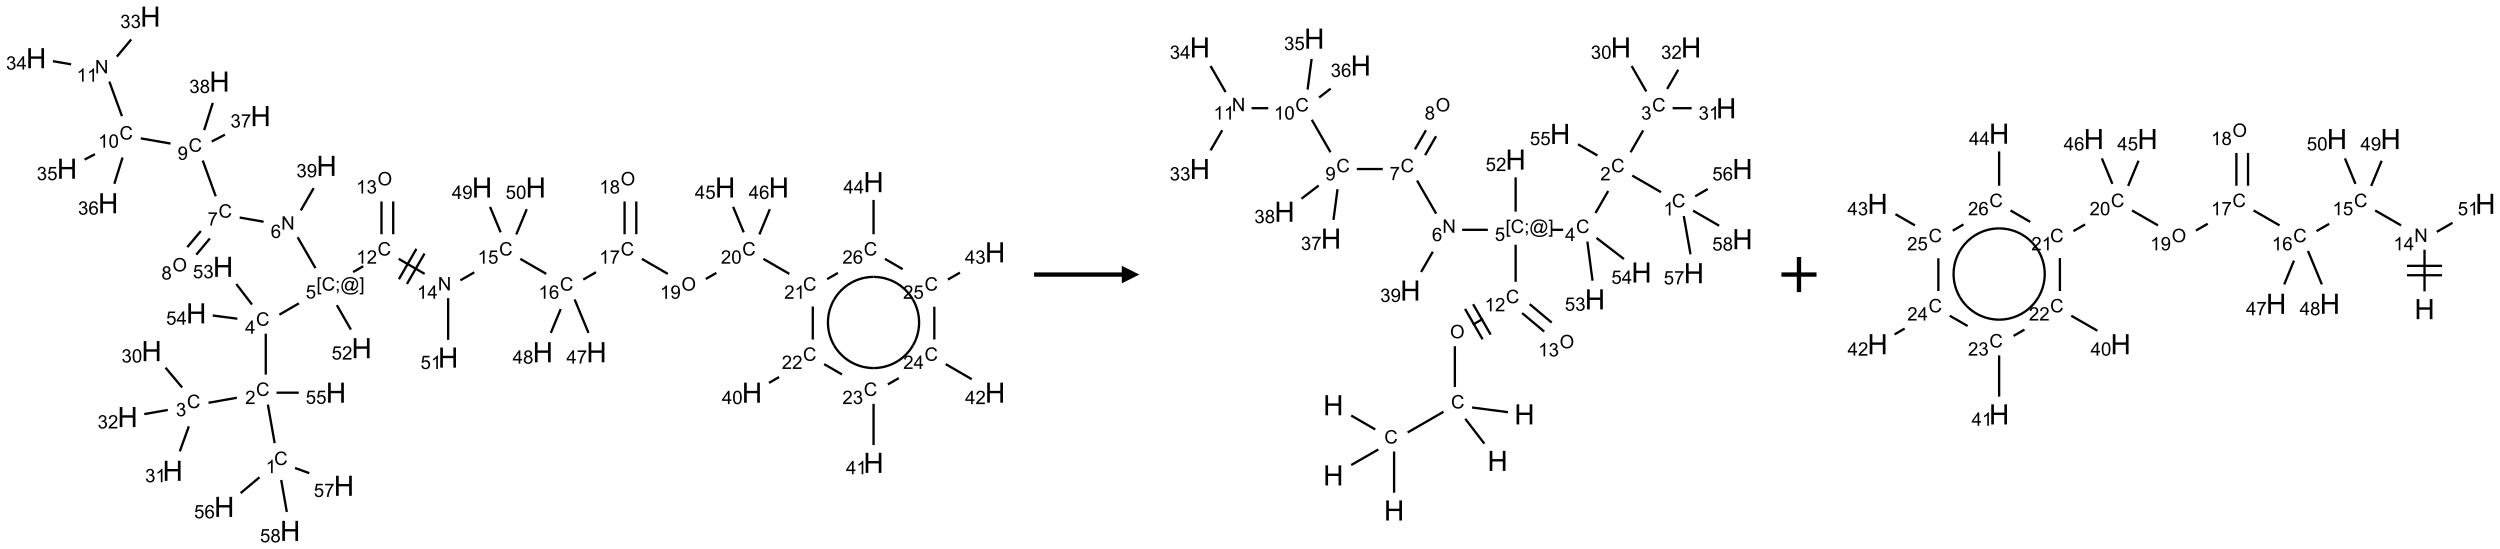 <?xml version="1.0" encoding="UTF-8"?>
<svg xmlns="http://www.w3.org/2000/svg" xmlns:xlink="http://www.w3.org/1999/xlink" width="1425" height="313" viewBox="0 0 1425 313">
<defs>
<g>
<g id="glyph-0-0">
<path d="M 1.332 0 L 1.332 -6.668 L 6.668 -6.668 L 6.668 0 Z M 1.5 -0.168 L 6.5 -0.168 L 6.5 -6.5 L 1.5 -6.5 Z M 1.5 -0.168 "/>
</g>
<g id="glyph-0-1">
<path d="M 6.27 -2.676 L 7.281 -2.422 C 7.07 -1.594 6.688 -0.961 6.137 -0.523 C 5.586 -0.086 4.914 0.129 4.121 0.129 C 3.297 0.129 2.629 -0.039 2.113 -0.371 C 1.598 -0.707 1.203 -1.191 0.934 -1.828 C 0.664 -2.465 0.531 -3.145 0.531 -3.875 C 0.531 -4.672 0.684 -5.363 0.988 -5.957 C 1.293 -6.547 1.723 -6.996 2.285 -7.305 C 2.844 -7.613 3.461 -7.766 4.137 -7.766 C 4.898 -7.766 5.543 -7.57 6.062 -7.184 C 6.582 -6.793 6.945 -6.246 7.152 -5.543 L 6.156 -5.309 C 5.98 -5.863 5.723 -6.266 5.387 -6.52 C 5.051 -6.773 4.625 -6.902 4.113 -6.902 C 3.527 -6.902 3.039 -6.762 2.645 -6.48 C 2.25 -6.199 1.973 -5.82 1.812 -5.348 C 1.652 -4.871 1.574 -4.383 1.574 -3.879 C 1.574 -3.23 1.668 -2.664 1.855 -2.18 C 2.047 -1.695 2.34 -1.332 2.738 -1.094 C 3.137 -0.855 3.57 -0.734 4.035 -0.734 C 4.602 -0.734 5.082 -0.898 5.473 -1.223 C 5.867 -1.551 6.133 -2.035 6.27 -2.676 Z M 6.27 -2.676 "/>
</g>
<g id="glyph-0-2">
<path d="M 3.973 0 L 3.035 0 L 3.035 -5.973 C 2.809 -5.758 2.516 -5.543 2.148 -5.328 C 1.781 -5.113 1.453 -4.953 1.16 -4.844 L 1.16 -5.75 C 1.684 -5.996 2.145 -6.297 2.535 -6.645 C 2.93 -6.996 3.207 -7.336 3.371 -7.668 L 3.973 -7.668 Z M 3.973 0 "/>
</g>
<g id="glyph-0-3">
<path d="M 5.371 -0.902 L 5.371 0 L 0.324 0 C 0.316 -0.227 0.352 -0.441 0.434 -0.652 C 0.562 -0.996 0.766 -1.332 1.051 -1.668 C 1.332 -2 1.742 -2.387 2.277 -2.824 C 3.105 -3.504 3.668 -4.043 3.957 -4.441 C 4.25 -4.84 4.395 -5.215 4.395 -5.566 C 4.395 -5.938 4.262 -6.254 3.996 -6.508 C 3.73 -6.762 3.387 -6.891 2.957 -6.891 C 2.508 -6.891 2.145 -6.754 1.875 -6.484 C 1.605 -6.215 1.469 -5.84 1.465 -5.359 L 0.5 -5.457 C 0.566 -6.176 0.812 -6.727 1.246 -7.102 C 1.676 -7.477 2.254 -7.668 2.98 -7.668 C 3.711 -7.668 4.293 -7.465 4.719 -7.059 C 5.145 -6.652 5.359 -6.148 5.359 -5.547 C 5.359 -5.242 5.297 -4.941 5.172 -4.645 C 5.047 -4.352 4.84 -4.039 4.551 -3.715 C 4.262 -3.387 3.777 -2.938 3.105 -2.371 C 2.543 -1.898 2.18 -1.578 2.02 -1.41 C 1.859 -1.242 1.73 -1.07 1.625 -0.902 Z M 5.371 -0.902 "/>
</g>
<g id="glyph-0-4">
<path d="M 0.449 -2.016 L 1.387 -2.141 C 1.492 -1.609 1.676 -1.227 1.934 -0.992 C 2.191 -0.758 2.508 -0.641 2.879 -0.641 C 3.32 -0.641 3.695 -0.793 3.996 -1.098 C 4.301 -1.402 4.453 -1.781 4.453 -2.234 C 4.453 -2.664 4.312 -3.02 4.031 -3.301 C 3.75 -3.578 3.391 -3.719 2.957 -3.719 C 2.781 -3.719 2.562 -3.684 2.297 -3.613 L 2.402 -4.438 C 2.465 -4.43 2.516 -4.426 2.551 -4.426 C 2.949 -4.426 3.312 -4.531 3.629 -4.738 C 3.949 -4.949 4.109 -5.27 4.109 -5.703 C 4.109 -6.047 3.992 -6.332 3.762 -6.559 C 3.527 -6.785 3.227 -6.895 2.859 -6.895 C 2.496 -6.895 2.191 -6.781 1.949 -6.551 C 1.707 -6.324 1.547 -5.98 1.48 -5.52 L 0.543 -5.688 C 0.656 -6.316 0.918 -6.805 1.324 -7.148 C 1.73 -7.492 2.234 -7.668 2.84 -7.668 C 3.254 -7.668 3.641 -7.578 3.988 -7.398 C 4.34 -7.219 4.609 -6.977 4.793 -6.668 C 4.98 -6.359 5.074 -6.031 5.074 -5.684 C 5.074 -5.352 4.984 -5.051 4.809 -4.781 C 4.629 -4.512 4.367 -4.297 4.02 -4.137 C 4.473 -4.031 4.824 -3.816 5.074 -3.488 C 5.324 -3.16 5.449 -2.75 5.449 -2.254 C 5.449 -1.59 5.203 -1.023 4.719 -0.559 C 4.234 -0.098 3.617 0.137 2.875 0.137 C 2.203 0.137 1.648 -0.062 1.207 -0.465 C 0.762 -0.863 0.512 -1.379 0.449 -2.016 Z M 0.449 -2.016 "/>
</g>
<g id="glyph-0-5">
<path d="M 0.441 -3.766 C 0.441 -4.668 0.535 -5.395 0.723 -5.945 C 0.906 -6.496 1.184 -6.922 1.551 -7.219 C 1.918 -7.516 2.375 -7.668 2.934 -7.668 C 3.344 -7.668 3.703 -7.586 4.012 -7.418 C 4.32 -7.254 4.574 -7.016 4.777 -6.707 C 4.977 -6.395 5.137 -6.016 5.25 -5.57 C 5.363 -5.125 5.422 -4.523 5.422 -3.766 C 5.422 -2.871 5.328 -2.148 5.145 -1.598 C 4.961 -1.047 4.688 -0.621 4.32 -0.32 C 3.953 -0.02 3.492 0.129 2.934 0.129 C 2.195 0.129 1.617 -0.133 1.199 -0.66 C 0.695 -1.297 0.441 -2.332 0.441 -3.766 Z M 1.406 -3.766 C 1.406 -2.512 1.555 -1.68 1.848 -1.262 C 2.141 -0.848 2.5 -0.641 2.934 -0.641 C 3.363 -0.641 3.727 -0.848 4.02 -1.266 C 4.312 -1.684 4.457 -2.516 4.457 -3.766 C 4.457 -5.023 4.312 -5.859 4.02 -6.27 C 3.727 -6.684 3.359 -6.891 2.922 -6.891 C 2.492 -6.891 2.148 -6.707 1.891 -6.344 C 1.566 -5.879 1.406 -5.02 1.406 -3.766 Z M 1.406 -3.766 "/>
</g>
<g id="glyph-0-6">
<path d="M 3.449 0 L 3.449 -1.828 L 0.137 -1.828 L 0.137 -2.688 L 3.621 -7.637 L 4.387 -7.637 L 4.387 -2.688 L 5.418 -2.688 L 5.418 -1.828 L 4.387 -1.828 L 4.387 0 Z M 3.449 -2.688 L 3.449 -6.129 L 1.059 -2.688 Z M 3.449 -2.688 "/>
</g>
<g id="glyph-0-7">
<path d="M 0.723 2.121 L 0.723 -7.637 L 2.793 -7.637 L 2.793 -6.859 L 1.66 -6.859 L 1.66 1.344 L 2.793 1.344 L 2.793 2.121 Z M 0.723 2.121 "/>
</g>
<g id="glyph-0-8">
<path d="M 0.949 -4.465 L 0.949 -5.531 L 2.016 -5.531 L 2.016 -4.465 Z M 0.949 0 L 0.949 -1.066 L 2.016 -1.066 L 2.016 0 C 2.016 0.391 1.945 0.711 1.809 0.949 C 1.668 1.191 1.449 1.379 1.145 1.512 L 0.887 1.109 C 1.082 1.023 1.23 0.895 1.324 0.727 C 1.418 0.559 1.469 0.316 1.48 0 Z M 0.949 0 "/>
</g>
<g id="glyph-0-9">
<path d="M 6.047 -0.848 C 5.82 -0.59 5.57 -0.379 5.289 -0.223 C 5.008 -0.062 4.73 0.016 4.449 0.016 C 4.141 0.016 3.84 -0.074 3.547 -0.254 C 3.254 -0.434 3.02 -0.715 2.836 -1.09 C 2.652 -1.465 2.562 -1.875 2.562 -2.324 C 2.562 -2.875 2.703 -3.43 2.988 -3.98 C 3.27 -4.535 3.621 -4.953 4.043 -5.23 C 4.461 -5.508 4.871 -5.645 5.266 -5.645 C 5.566 -5.645 5.855 -5.566 6.129 -5.41 C 6.402 -5.25 6.641 -5.012 6.84 -4.688 L 7.016 -5.496 L 7.949 -5.496 L 7.199 -2 C 7.094 -1.516 7.043 -1.246 7.043 -1.191 C 7.043 -1.098 7.078 -1.02 7.148 -0.949 C 7.219 -0.883 7.305 -0.848 7.406 -0.848 C 7.59 -0.848 7.832 -0.953 8.129 -1.168 C 8.527 -1.445 8.84 -1.816 9.07 -2.285 C 9.301 -2.75 9.418 -3.234 9.418 -3.73 C 9.418 -4.309 9.27 -4.852 8.973 -5.355 C 8.676 -5.859 8.23 -6.262 7.645 -6.562 C 7.055 -6.863 6.406 -7.016 5.691 -7.016 C 4.879 -7.016 4.137 -6.824 3.465 -6.445 C 2.793 -6.066 2.273 -5.52 1.902 -4.809 C 1.535 -4.098 1.348 -3.34 1.348 -2.527 C 1.348 -1.676 1.535 -0.941 1.902 -0.328 C 2.273 0.285 2.809 0.742 3.508 1.035 C 4.207 1.328 4.984 1.473 5.832 1.473 C 6.742 1.473 7.504 1.32 8.121 1.016 C 8.734 0.711 9.195 0.34 9.5 -0.098 L 10.441 -0.098 C 10.266 0.266 9.961 0.637 9.531 1.016 C 9.102 1.395 8.59 1.695 7.996 1.914 C 7.402 2.133 6.688 2.246 5.848 2.246 C 5.078 2.246 4.367 2.145 3.715 1.949 C 3.066 1.75 2.512 1.453 2.051 1.055 C 1.594 0.656 1.25 0.199 1.016 -0.316 C 0.723 -0.973 0.578 -1.684 0.578 -2.441 C 0.578 -3.289 0.75 -4.098 1.098 -4.863 C 1.523 -5.805 2.125 -6.527 2.902 -7.027 C 3.684 -7.527 4.629 -7.777 5.738 -7.777 C 6.602 -7.777 7.375 -7.602 8.059 -7.246 C 8.746 -6.895 9.285 -6.371 9.684 -5.672 C 10.02 -5.07 10.188 -4.418 10.188 -3.715 C 10.188 -2.707 9.832 -1.812 9.125 -1.031 C 8.492 -0.328 7.801 0.02 7.051 0.02 C 6.812 0.02 6.617 -0.016 6.473 -0.09 C 6.324 -0.16 6.215 -0.266 6.145 -0.402 C 6.102 -0.488 6.066 -0.637 6.047 -0.848 Z M 3.527 -2.262 C 3.527 -1.785 3.641 -1.414 3.863 -1.152 C 4.09 -0.887 4.348 -0.754 4.641 -0.754 C 4.836 -0.754 5.039 -0.812 5.254 -0.93 C 5.469 -1.047 5.676 -1.219 5.871 -1.449 C 6.066 -1.676 6.23 -1.969 6.355 -2.32 C 6.48 -2.672 6.543 -3.027 6.543 -3.379 C 6.543 -3.852 6.426 -4.219 6.191 -4.48 C 5.957 -4.738 5.672 -4.871 5.332 -4.871 C 5.109 -4.871 4.902 -4.812 4.707 -4.699 C 4.512 -4.586 4.32 -4.406 4.137 -4.156 C 3.953 -3.906 3.805 -3.602 3.691 -3.246 C 3.582 -2.887 3.527 -2.559 3.527 -2.262 Z M 3.527 -2.262 "/>
</g>
<g id="glyph-0-10">
<path d="M 2.27 2.121 L 0.203 2.121 L 0.203 1.344 L 1.332 1.344 L 1.332 -6.859 L 0.203 -6.859 L 0.203 -7.637 L 2.27 -7.637 Z M 2.27 2.121 "/>
</g>
<g id="glyph-0-11">
<path d="M 0.441 -2 L 1.426 -2.082 C 1.5 -1.605 1.668 -1.242 1.934 -1.004 C 2.199 -0.762 2.52 -0.641 2.895 -0.641 C 3.348 -0.641 3.73 -0.812 4.043 -1.152 C 4.355 -1.492 4.512 -1.941 4.512 -2.504 C 4.512 -3.039 4.359 -3.461 4.059 -3.77 C 3.758 -4.078 3.367 -4.234 2.879 -4.234 C 2.578 -4.234 2.305 -4.164 2.062 -4.027 C 1.82 -3.891 1.629 -3.715 1.488 -3.496 L 0.609 -3.609 L 1.348 -7.531 L 5.145 -7.531 L 5.145 -6.637 L 2.098 -6.637 L 1.688 -4.582 C 2.145 -4.902 2.625 -5.062 3.129 -5.062 C 3.797 -5.062 4.359 -4.832 4.816 -4.371 C 5.277 -3.91 5.504 -3.312 5.504 -2.59 C 5.504 -1.898 5.305 -1.301 4.902 -0.797 C 4.41 -0.18 3.742 0.129 2.895 0.129 C 2.199 0.129 1.633 -0.062 1.195 -0.453 C 0.758 -0.844 0.504 -1.359 0.441 -2 Z M 0.441 -2 "/>
</g>
<g id="glyph-0-12">
<path d="M 0.812 0 L 0.812 -7.637 L 1.848 -7.637 L 5.859 -1.641 L 5.859 -7.637 L 6.828 -7.637 L 6.828 0 L 5.793 0 L 1.781 -6 L 1.781 0 Z M 0.812 0 "/>
</g>
<g id="glyph-0-13">
<path d="M 5.309 -5.766 L 4.375 -5.691 C 4.293 -6.059 4.172 -6.328 4.02 -6.496 C 3.766 -6.762 3.453 -6.895 3.082 -6.895 C 2.785 -6.895 2.523 -6.812 2.297 -6.645 C 2 -6.43 1.77 -6.117 1.598 -5.703 C 1.43 -5.289 1.34 -4.703 1.332 -3.938 C 1.559 -4.281 1.836 -4.535 2.16 -4.703 C 2.488 -4.871 2.828 -4.953 3.188 -4.953 C 3.812 -4.953 4.344 -4.723 4.785 -4.262 C 5.223 -3.801 5.441 -3.207 5.441 -2.48 C 5.441 -2 5.34 -1.555 5.133 -1.145 C 4.926 -0.73 4.641 -0.418 4.281 -0.199 C 3.922 0.02 3.512 0.129 3.051 0.129 C 2.27 0.129 1.633 -0.156 1.141 -0.73 C 0.648 -1.305 0.402 -2.254 0.402 -3.574 C 0.402 -5.051 0.672 -6.121 1.219 -6.793 C 1.695 -7.375 2.336 -7.668 3.141 -7.668 C 3.742 -7.668 4.234 -7.5 4.617 -7.16 C 5 -6.824 5.23 -6.359 5.309 -5.766 Z M 1.48 -2.473 C 1.48 -2.152 1.547 -1.844 1.684 -1.547 C 1.82 -1.25 2.016 -1.027 2.262 -0.871 C 2.508 -0.719 2.766 -0.641 3.035 -0.641 C 3.434 -0.641 3.773 -0.801 4.059 -1.121 C 4.344 -1.441 4.484 -1.875 4.484 -2.422 C 4.484 -2.949 4.344 -3.367 4.062 -3.668 C 3.781 -3.973 3.426 -4.125 3 -4.125 C 2.578 -4.125 2.219 -3.973 1.922 -3.668 C 1.625 -3.363 1.48 -2.969 1.48 -2.473 Z M 1.48 -2.473 "/>
</g>
<g id="glyph-0-14">
<path d="M 0.504 -6.637 L 0.504 -7.535 L 5.449 -7.535 L 5.449 -6.809 C 4.961 -6.289 4.48 -5.602 4.004 -4.746 C 3.527 -3.887 3.156 -3.004 2.895 -2.098 C 2.707 -1.461 2.59 -0.762 2.535 0 L 1.574 0 C 1.582 -0.602 1.703 -1.328 1.926 -2.176 C 2.152 -3.027 2.477 -3.848 2.898 -4.637 C 3.32 -5.426 3.77 -6.094 4.246 -6.637 Z M 0.504 -6.637 "/>
</g>
<g id="glyph-0-15">
<path d="M 0.516 -3.719 C 0.516 -4.984 0.855 -5.977 1.535 -6.695 C 2.215 -7.414 3.094 -7.77 4.172 -7.77 C 4.875 -7.77 5.512 -7.602 6.078 -7.266 C 6.645 -6.93 7.074 -6.461 7.371 -5.855 C 7.668 -5.254 7.816 -4.57 7.816 -3.809 C 7.816 -3.035 7.66 -2.34 7.348 -1.73 C 7.035 -1.117 6.594 -0.656 6.02 -0.34 C 5.449 -0.027 4.828 0.129 4.168 0.129 C 3.449 0.129 2.805 -0.043 2.238 -0.391 C 1.672 -0.738 1.246 -1.211 0.953 -1.812 C 0.66 -2.414 0.516 -3.047 0.516 -3.719 Z M 1.559 -3.703 C 1.559 -2.781 1.805 -2.059 2.301 -1.527 C 2.793 -1 3.414 -0.734 4.16 -0.734 C 4.922 -0.734 5.547 -1 6.039 -1.535 C 6.531 -2.07 6.777 -2.828 6.777 -3.812 C 6.777 -4.434 6.672 -4.977 6.461 -5.441 C 6.25 -5.902 5.945 -6.262 5.539 -6.52 C 5.133 -6.773 4.68 -6.902 4.176 -6.902 C 3.461 -6.902 2.848 -6.656 2.332 -6.164 C 1.816 -5.672 1.559 -4.852 1.559 -3.703 Z M 1.559 -3.703 "/>
</g>
<g id="glyph-0-16">
<path d="M 1.887 -4.141 C 1.496 -4.281 1.207 -4.484 1.02 -4.75 C 0.832 -5.016 0.738 -5.328 0.738 -5.699 C 0.738 -6.254 0.938 -6.719 1.34 -7.098 C 1.738 -7.477 2.27 -7.668 2.934 -7.668 C 3.598 -7.668 4.137 -7.473 4.543 -7.086 C 4.949 -6.699 5.152 -6.227 5.152 -5.672 C 5.152 -5.316 5.059 -5.008 4.871 -4.746 C 4.688 -4.484 4.406 -4.281 4.027 -4.141 C 4.496 -3.988 4.852 -3.742 5.098 -3.402 C 5.34 -3.062 5.465 -2.656 5.465 -2.184 C 5.465 -1.531 5.234 -0.98 4.77 -0.535 C 4.309 -0.09 3.703 0.129 2.949 0.129 C 2.195 0.129 1.586 -0.094 1.125 -0.539 C 0.664 -0.984 0.434 -1.543 0.434 -2.207 C 0.434 -2.703 0.559 -3.121 0.809 -3.457 C 1.062 -3.793 1.422 -4.02 1.887 -4.141 Z M 1.699 -5.73 C 1.699 -5.367 1.812 -5.074 2.047 -4.844 C 2.281 -4.613 2.582 -4.5 2.953 -4.5 C 3.312 -4.5 3.609 -4.613 3.84 -4.84 C 4.07 -5.066 4.188 -5.348 4.188 -5.676 C 4.188 -6.02 4.07 -6.309 3.832 -6.543 C 3.594 -6.777 3.297 -6.895 2.941 -6.895 C 2.586 -6.895 2.289 -6.781 2.051 -6.551 C 1.816 -6.324 1.699 -6.047 1.699 -5.73 Z M 1.395 -2.203 C 1.395 -1.938 1.461 -1.676 1.586 -1.426 C 1.711 -1.176 1.902 -0.984 2.152 -0.848 C 2.402 -0.711 2.672 -0.641 2.957 -0.641 C 3.406 -0.641 3.777 -0.785 4.066 -1.074 C 4.359 -1.363 4.504 -1.727 4.504 -2.172 C 4.504 -2.625 4.355 -2.996 4.055 -3.293 C 3.754 -3.586 3.379 -3.734 2.926 -3.734 C 2.484 -3.734 2.121 -3.59 1.832 -3.297 C 1.543 -3.004 1.395 -2.641 1.395 -2.203 Z M 1.395 -2.203 "/>
</g>
<g id="glyph-0-17">
<path d="M 0.582 -1.766 L 1.484 -1.848 C 1.562 -1.426 1.707 -1.117 1.922 -0.926 C 2.137 -0.734 2.414 -0.641 2.75 -0.641 C 3.039 -0.641 3.289 -0.707 3.508 -0.84 C 3.727 -0.973 3.902 -1.148 4.043 -1.367 C 4.18 -1.586 4.297 -1.887 4.391 -2.262 C 4.484 -2.637 4.531 -3.016 4.531 -3.406 C 4.531 -3.449 4.531 -3.512 4.527 -3.594 C 4.34 -3.297 4.082 -3.055 3.758 -2.867 C 3.434 -2.68 3.082 -2.59 2.703 -2.59 C 2.07 -2.59 1.535 -2.816 1.098 -3.277 C 0.66 -3.734 0.441 -4.34 0.441 -5.09 C 0.441 -5.863 0.672 -6.484 1.129 -6.957 C 1.586 -7.43 2.156 -7.668 2.844 -7.668 C 3.34 -7.668 3.793 -7.531 4.207 -7.266 C 4.617 -7 4.93 -6.617 5.145 -6.121 C 5.355 -5.629 5.465 -4.91 5.465 -3.973 C 5.465 -2.996 5.359 -2.223 5.145 -1.645 C 4.934 -1.066 4.617 -0.625 4.199 -0.324 C 3.781 -0.02 3.293 0.129 2.73 0.129 C 2.133 0.129 1.645 -0.035 1.266 -0.367 C 0.887 -0.699 0.66 -1.164 0.582 -1.766 Z M 4.422 -5.137 C 4.422 -5.676 4.277 -6.102 3.992 -6.418 C 3.707 -6.734 3.359 -6.891 2.957 -6.891 C 2.543 -6.891 2.18 -6.719 1.871 -6.379 C 1.562 -6.039 1.406 -5.598 1.406 -5.059 C 1.406 -4.57 1.555 -4.176 1.848 -3.871 C 2.141 -3.566 2.5 -3.418 2.934 -3.418 C 3.367 -3.418 3.723 -3.57 4.004 -3.871 C 4.281 -4.176 4.422 -4.598 4.422 -5.137 Z M 4.422 -5.137 "/>
</g>
<g id="glyph-1-0">
<path d="M 2 0 L 2 -10 L 10 -10 L 10 0 Z M 2.25 -0.25 L 9.75 -0.25 L 9.75 -9.75 L 2.25 -9.75 Z M 2.25 -0.25 "/>
</g>
<g id="glyph-1-1">
<path d="M 1.281 0 L 1.281 -11.453 L 2.797 -11.453 L 2.797 -6.75 L 8.75 -6.75 L 8.75 -11.453 L 10.266 -11.453 L 10.266 0 L 8.75 0 L 8.75 -5.398 L 2.797 -5.398 L 2.797 0 Z M 1.281 0 "/>
</g>
</g>
</defs>
<path fill="none" stroke-width="0.033" stroke-linecap="butt" stroke-linejoin="miter" stroke="rgb(0%, 0%, 0%)" stroke-opacity="1" stroke-miterlimit="10" d="M 3.399 6.078 L 3.302 5.529 " transform="matrix(40, 0, 0, 40, 20.607, 9.471)"/>
<path fill="none" stroke-width="0.033" stroke-linecap="butt" stroke-linejoin="miter" stroke="rgb(0%, 0%, 0%)" stroke-opacity="1" stroke-miterlimit="10" d="M 2.86 5.431 L 2.456 5.503 " transform="matrix(40, 0, 0, 40, 20.607, 9.471)"/>
<path fill="none" stroke-width="0.033" stroke-linecap="butt" stroke-linejoin="miter" stroke="rgb(0%, 0%, 0%)" stroke-opacity="1" stroke-miterlimit="10" d="M 2.08 5.285 L 1.844 5.003 " transform="matrix(40, 0, 0, 40, 20.607, 9.471)"/>
<path fill="none" stroke-width="0.033" stroke-linecap="butt" stroke-linejoin="miter" stroke="rgb(0%, 0%, 0%)" stroke-opacity="1" stroke-miterlimit="10" d="M 2.176 5.838 L 2.047 6.195 " transform="matrix(40, 0, 0, 40, 20.607, 9.471)"/>
<path fill="none" stroke-width="0.033" stroke-linecap="butt" stroke-linejoin="miter" stroke="rgb(0%, 0%, 0%)" stroke-opacity="1" stroke-miterlimit="10" d="M 1.876 5.605 L 1.541 5.664 " transform="matrix(40, 0, 0, 40, 20.607, 9.471)"/>
<path fill="none" stroke-width="0.033" stroke-linecap="butt" stroke-linejoin="miter" stroke="rgb(0%, 0%, 0%)" stroke-opacity="1" stroke-miterlimit="10" d="M 3.272 5.101 L 3.272 4.518 " transform="matrix(40, 0, 0, 40, 20.607, 9.471)"/>
<path fill="none" stroke-width="0.033" stroke-linecap="butt" stroke-linejoin="miter" stroke="rgb(0%, 0%, 0%)" stroke-opacity="1" stroke-miterlimit="10" d="M 3.466 4.247 L 3.744 4.086 " transform="matrix(40, 0, 0, 40, 20.607, 9.471)"/>
<path fill="none" stroke-width="0.033" stroke-linecap="butt" stroke-linejoin="miter" stroke="rgb(0%, 0%, 0%)" stroke-opacity="1" stroke-miterlimit="10" d="M 3.98 3.584 L 3.726 3.144 " transform="matrix(40, 0, 0, 40, 20.607, 9.471)"/>
<path fill="none" stroke-width="0.033" stroke-linecap="butt" stroke-linejoin="miter" stroke="rgb(0%, 0%, 0%)" stroke-opacity="1" stroke-miterlimit="10" d="M 3.241 2.923 L 2.9 2.863 " transform="matrix(40, 0, 0, 40, 20.607, 9.471)"/>
<path fill="none" stroke-width="0.033" stroke-linecap="butt" stroke-linejoin="miter" stroke="rgb(0%, 0%, 0%)" stroke-opacity="1" stroke-miterlimit="10" d="M 2.347 3.055 L 2.154 3.285 " transform="matrix(40, 0, 0, 40, 20.607, 9.471)"/>
<path fill="none" stroke-width="0.033" stroke-linecap="butt" stroke-linejoin="miter" stroke="rgb(0%, 0%, 0%)" stroke-opacity="1" stroke-miterlimit="10" d="M 2.475 3.162 L 2.282 3.392 " transform="matrix(40, 0, 0, 40, 20.607, 9.471)"/>
<path fill="none" stroke-width="0.033" stroke-linecap="butt" stroke-linejoin="miter" stroke="rgb(0%, 0%, 0%)" stroke-opacity="1" stroke-miterlimit="10" d="M 2.559 2.56 L 2.374 2.051 " transform="matrix(40, 0, 0, 40, 20.607, 9.471)"/>
<path fill="none" stroke-width="0.033" stroke-linecap="butt" stroke-linejoin="miter" stroke="rgb(0%, 0%, 0%)" stroke-opacity="1" stroke-miterlimit="10" d="M 1.915 1.809 L 1.491 1.735 " transform="matrix(40, 0, 0, 40, 20.607, 9.471)"/>
<path fill="none" stroke-width="0.033" stroke-linecap="butt" stroke-linejoin="miter" stroke="rgb(0%, 0%, 0%)" stroke-opacity="1" stroke-miterlimit="10" d="M 1.223 1.419 L 1.043 0.926 " transform="matrix(40, 0, 0, 40, 20.607, 9.471)"/>
<path fill="none" stroke-width="0.033" stroke-linecap="butt" stroke-linejoin="miter" stroke="rgb(0%, 0%, 0%)" stroke-opacity="1" stroke-miterlimit="10" d="M 1.15 0.57 L 1.355 0.325 " transform="matrix(40, 0, 0, 40, 20.607, 9.471)"/>
<path fill="none" stroke-width="0.033" stroke-linecap="butt" stroke-linejoin="miter" stroke="rgb(0%, 0%, 0%)" stroke-opacity="1" stroke-miterlimit="10" d="M 0.498 0.68 L 0.239 0.635 " transform="matrix(40, 0, 0, 40, 20.607, 9.471)"/>
<path fill="none" stroke-width="0.033" stroke-linecap="butt" stroke-linejoin="miter" stroke="rgb(0%, 0%, 0%)" stroke-opacity="1" stroke-miterlimit="10" d="M 0.838 1.96 L 0.69 2.037 " transform="matrix(40, 0, 0, 40, 20.607, 9.471)"/>
<path fill="none" stroke-width="0.033" stroke-linecap="butt" stroke-linejoin="miter" stroke="rgb(0%, 0%, 0%)" stroke-opacity="1" stroke-miterlimit="10" d="M 1.231 2.008 L 1.114 2.382 " transform="matrix(40, 0, 0, 40, 20.607, 9.471)"/>
<path fill="none" stroke-width="0.033" stroke-linecap="butt" stroke-linejoin="miter" stroke="rgb(0%, 0%, 0%)" stroke-opacity="1" stroke-miterlimit="10" d="M 2.502 1.78 L 2.69 1.682 " transform="matrix(40, 0, 0, 40, 20.607, 9.471)"/>
<path fill="none" stroke-width="0.033" stroke-linecap="butt" stroke-linejoin="miter" stroke="rgb(0%, 0%, 0%)" stroke-opacity="1" stroke-miterlimit="10" d="M 2.394 1.617 L 2.517 1.229 " transform="matrix(40, 0, 0, 40, 20.607, 9.471)"/>
<path fill="none" stroke-width="0.033" stroke-linecap="butt" stroke-linejoin="miter" stroke="rgb(0%, 0%, 0%)" stroke-opacity="1" stroke-miterlimit="10" d="M 3.771 2.762 L 3.955 2.444 " transform="matrix(40, 0, 0, 40, 20.607, 9.471)"/>
<path fill="none" stroke-width="0.033" stroke-linecap="butt" stroke-linejoin="miter" stroke="rgb(0%, 0%, 0%)" stroke-opacity="1" stroke-miterlimit="10" d="M 4.517 3.64 L 4.661 3.557 " transform="matrix(40, 0, 0, 40, 20.607, 9.471)"/>
<path fill="none" stroke-width="0.033" stroke-linecap="butt" stroke-linejoin="miter" stroke="rgb(0%, 0%, 0%)" stroke-opacity="1" stroke-miterlimit="10" d="M 5.088 3.101 L 5.088 2.634 " transform="matrix(40, 0, 0, 40, 20.607, 9.471)"/>
<path fill="none" stroke-width="0.033" stroke-linecap="butt" stroke-linejoin="miter" stroke="rgb(0%, 0%, 0%)" stroke-opacity="1" stroke-miterlimit="10" d="M 4.921 3.101 L 4.921 2.634 " transform="matrix(40, 0, 0, 40, 20.607, 9.471)"/>
<path fill="none" stroke-width="0.033" stroke-linecap="butt" stroke-linejoin="miter" stroke="rgb(0%, 0%, 0%)" stroke-opacity="1" stroke-miterlimit="10" d="M 5.166 3.452 L 5.536 3.666 " transform="matrix(40, 0, 0, 40, 20.607, 9.471)"/>
<path fill="none" stroke-width="0.033" stroke-linecap="butt" stroke-linejoin="miter" stroke="rgb(0%, 0%, 0%)" stroke-opacity="1" stroke-miterlimit="10" d="M 5.284 3.809 L 5.534 3.376 " transform="matrix(40, 0, 0, 40, 20.607, 9.471)"/>
<path fill="none" stroke-width="0.033" stroke-linecap="butt" stroke-linejoin="miter" stroke="rgb(0%, 0%, 0%)" stroke-opacity="1" stroke-miterlimit="10" d="M 5.169 3.742 L 5.419 3.309 " transform="matrix(40, 0, 0, 40, 20.607, 9.471)"/>
<path fill="none" stroke-width="0.033" stroke-linecap="butt" stroke-linejoin="miter" stroke="rgb(0%, 0%, 0%)" stroke-opacity="1" stroke-miterlimit="10" d="M 6.045 3.758 L 6.243 3.644 " transform="matrix(40, 0, 0, 40, 20.607, 9.471)"/>
<path fill="none" stroke-width="0.033" stroke-linecap="butt" stroke-linejoin="miter" stroke="rgb(0%, 0%, 0%)" stroke-opacity="1" stroke-miterlimit="10" d="M 6.899 3.452 L 7.269 3.666 " transform="matrix(40, 0, 0, 40, 20.607, 9.471)"/>
<path fill="none" stroke-width="0.033" stroke-linecap="butt" stroke-linejoin="miter" stroke="rgb(0%, 0%, 0%)" stroke-opacity="1" stroke-miterlimit="10" d="M 7.796 3.747 L 7.978 3.642 " transform="matrix(40, 0, 0, 40, 20.607, 9.471)"/>
<path fill="none" stroke-width="0.033" stroke-linecap="butt" stroke-linejoin="miter" stroke="rgb(0%, 0%, 0%)" stroke-opacity="1" stroke-miterlimit="10" d="M 8.552 3.101 L 8.552 2.634 " transform="matrix(40, 0, 0, 40, 20.607, 9.471)"/>
<path fill="none" stroke-width="0.033" stroke-linecap="butt" stroke-linejoin="miter" stroke="rgb(0%, 0%, 0%)" stroke-opacity="1" stroke-miterlimit="10" d="M 8.385 3.101 L 8.385 2.634 " transform="matrix(40, 0, 0, 40, 20.607, 9.471)"/>
<path fill="none" stroke-width="0.033" stroke-linecap="butt" stroke-linejoin="miter" stroke="rgb(0%, 0%, 0%)" stroke-opacity="1" stroke-miterlimit="10" d="M 8.631 3.452 L 9.001 3.666 " transform="matrix(40, 0, 0, 40, 20.607, 9.471)"/>
<path fill="none" stroke-width="0.033" stroke-linecap="butt" stroke-linejoin="miter" stroke="rgb(0%, 0%, 0%)" stroke-opacity="1" stroke-miterlimit="10" d="M 9.542 3.739 L 9.693 3.652 " transform="matrix(40, 0, 0, 40, 20.607, 9.471)"/>
<path fill="none" stroke-width="0.033" stroke-linecap="butt" stroke-linejoin="miter" stroke="rgb(0%, 0%, 0%)" stroke-opacity="1" stroke-miterlimit="10" d="M 10.363 3.452 L 10.733 3.666 " transform="matrix(40, 0, 0, 40, 20.607, 9.471)"/>
<path fill="none" stroke-width="0.033" stroke-linecap="butt" stroke-linejoin="miter" stroke="rgb(0%, 0%, 0%)" stroke-opacity="1" stroke-miterlimit="10" d="M 11.067 4.131 L 11.067 4.601 " transform="matrix(40, 0, 0, 40, 20.607, 9.471)"/>
<path fill="none" stroke-width="0.033" stroke-linecap="butt" stroke-linejoin="miter" stroke="rgb(0%, 0%, 0%)" stroke-opacity="1" stroke-miterlimit="10" d="M 10.587 5.136 L 10.443 5.219 " transform="matrix(40, 0, 0, 40, 20.607, 9.471)"/>
<path fill="none" stroke-width="0.033" stroke-linecap="butt" stroke-linejoin="miter" stroke="rgb(0%, 0%, 0%)" stroke-opacity="1" stroke-miterlimit="10" d="M 11.229 4.952 L 11.483 5.099 " transform="matrix(40, 0, 0, 40, 20.607, 9.471)"/>
<path fill="none" stroke-width="0.033" stroke-linecap="butt" stroke-linejoin="miter" stroke="rgb(0%, 0%, 0%)" stroke-opacity="1" stroke-miterlimit="10" d="M 11.933 5.518 L 11.933 6.106 " transform="matrix(40, 0, 0, 40, 20.607, 9.471)"/>
<path fill="none" stroke-width="0.033" stroke-linecap="butt" stroke-linejoin="miter" stroke="rgb(0%, 0%, 0%)" stroke-opacity="1" stroke-miterlimit="10" d="M 12.137 5.241 L 12.293 5.151 " transform="matrix(40, 0, 0, 40, 20.607, 9.471)"/>
<path fill="none" stroke-width="0.033" stroke-linecap="butt" stroke-linejoin="miter" stroke="rgb(0%, 0%, 0%)" stroke-opacity="1" stroke-miterlimit="10" d="M 12.961 4.952 L 13.332 5.167 " transform="matrix(40, 0, 0, 40, 20.607, 9.471)"/>
<path fill="none" stroke-width="0.033" stroke-linecap="butt" stroke-linejoin="miter" stroke="rgb(0%, 0%, 0%)" stroke-opacity="1" stroke-miterlimit="10" d="M 12.799 4.601 L 12.799 4.134 " transform="matrix(40, 0, 0, 40, 20.607, 9.471)"/>
<path fill="none" stroke-width="0.033" stroke-linecap="butt" stroke-linejoin="miter" stroke="rgb(0%, 0%, 0%)" stroke-opacity="1" stroke-miterlimit="10" d="M 12.992 3.747 L 13.164 3.648 " transform="matrix(40, 0, 0, 40, 20.607, 9.471)"/>
<path fill="none" stroke-width="0.033" stroke-linecap="butt" stroke-linejoin="miter" stroke="rgb(0%, 0%, 0%)" stroke-opacity="1" stroke-miterlimit="10" d="M 12.348 3.599 L 12.095 3.452 " transform="matrix(40, 0, 0, 40, 20.607, 9.471)"/>
<path fill="none" stroke-width="0.033" stroke-linecap="butt" stroke-linejoin="miter" stroke="rgb(0%, 0%, 0%)" stroke-opacity="1" stroke-miterlimit="10" d="M 11.425 3.652 L 11.271 3.741 " transform="matrix(40, 0, 0, 40, 20.607, 9.471)"/>
<path fill="none" stroke-width="0.033" stroke-linecap="butt" stroke-linejoin="miter" stroke="rgb(0%, 0%, 0%)" stroke-opacity="1" stroke-miterlimit="10" d="M 11.933 3.101 L 11.933 2.612 " transform="matrix(40, 0, 0, 40, 20.607, 9.471)"/>
<path fill="none" stroke-width="0.033" stroke-linecap="butt" stroke-linejoin="miter" stroke="rgb(0%, 0%, 0%)" stroke-opacity="1" stroke-miterlimit="10" d="M 10.083 3.074 L 9.932 2.711 " transform="matrix(40, 0, 0, 40, 20.607, 9.471)"/>
<path fill="none" stroke-width="0.033" stroke-linecap="butt" stroke-linejoin="miter" stroke="rgb(0%, 0%, 0%)" stroke-opacity="1" stroke-miterlimit="10" d="M 10.306 3.104 L 10.455 2.744 " transform="matrix(40, 0, 0, 40, 20.607, 9.471)"/>
<path fill="none" stroke-width="0.033" stroke-linecap="butt" stroke-linejoin="miter" stroke="rgb(0%, 0%, 0%)" stroke-opacity="1" stroke-miterlimit="10" d="M 7.673 4.03 L 7.871 4.507 " transform="matrix(40, 0, 0, 40, 20.607, 9.471)"/>
<path fill="none" stroke-width="0.033" stroke-linecap="butt" stroke-linejoin="miter" stroke="rgb(0%, 0%, 0%)" stroke-opacity="1" stroke-miterlimit="10" d="M 7.475 4.167 L 7.334 4.507 " transform="matrix(40, 0, 0, 40, 20.607, 9.471)"/>
<path fill="none" stroke-width="0.033" stroke-linecap="butt" stroke-linejoin="miter" stroke="rgb(0%, 0%, 0%)" stroke-opacity="1" stroke-miterlimit="10" d="M 6.619 3.074 L 6.468 2.711 " transform="matrix(40, 0, 0, 40, 20.607, 9.471)"/>
<path fill="none" stroke-width="0.033" stroke-linecap="butt" stroke-linejoin="miter" stroke="rgb(0%, 0%, 0%)" stroke-opacity="1" stroke-miterlimit="10" d="M 6.842 3.104 L 6.991 2.744 " transform="matrix(40, 0, 0, 40, 20.607, 9.471)"/>
<path fill="none" stroke-width="0.033" stroke-linecap="butt" stroke-linejoin="miter" stroke="rgb(0%, 0%, 0%)" stroke-opacity="1" stroke-miterlimit="10" d="M 5.871 4.012 L 5.871 4.606 " transform="matrix(40, 0, 0, 40, 20.607, 9.471)"/>
<path fill="none" stroke-width="0.033" stroke-linecap="butt" stroke-linejoin="miter" stroke="rgb(0%, 0%, 0%)" stroke-opacity="1" stroke-miterlimit="10" d="M 4.285 4.112 L 4.485 4.46 " transform="matrix(40, 0, 0, 40, 20.607, 9.471)"/>
<path fill="none" stroke-width="0.033" stroke-linecap="butt" stroke-linejoin="miter" stroke="rgb(0%, 0%, 0%)" stroke-opacity="1" stroke-miterlimit="10" d="M 3.076 4.103 L 2.852 3.811 " transform="matrix(40, 0, 0, 40, 20.607, 9.471)"/>
<path fill="none" stroke-width="0.033" stroke-linecap="butt" stroke-linejoin="miter" stroke="rgb(0%, 0%, 0%)" stroke-opacity="1" stroke-miterlimit="10" d="M 2.867 4.305 L 2.516 4.259 " transform="matrix(40, 0, 0, 40, 20.607, 9.471)"/>
<path fill="none" stroke-width="0.033" stroke-linecap="butt" stroke-linejoin="miter" stroke="rgb(0%, 0%, 0%)" stroke-opacity="1" stroke-miterlimit="10" d="M 3.425 5.359 L 3.742 5.359 " transform="matrix(40, 0, 0, 40, 20.607, 9.471)"/>
<path fill="none" stroke-width="0.033" stroke-linecap="butt" stroke-linejoin="miter" stroke="rgb(0%, 0%, 0%)" stroke-opacity="1" stroke-miterlimit="10" d="M 3.183 6.564 L 2.914 6.79 " transform="matrix(40, 0, 0, 40, 20.607, 9.471)"/>
<path fill="none" stroke-width="0.033" stroke-linecap="butt" stroke-linejoin="miter" stroke="rgb(0%, 0%, 0%)" stroke-opacity="1" stroke-miterlimit="10" d="M 3.689 6.432 L 3.892 6.506 " transform="matrix(40, 0, 0, 40, 20.607, 9.471)"/>
<path fill="none" stroke-width="0.033" stroke-linecap="butt" stroke-linejoin="miter" stroke="rgb(0%, 0%, 0%)" stroke-opacity="1" stroke-miterlimit="10" d="M 3.492 6.603 L 3.572 7.059 " transform="matrix(40, 0, 0, 40, 20.607, 9.471)"/>
<path fill="none" stroke-width="0.033" stroke-linecap="butt" stroke-linejoin="miter" stroke="rgb(0%, 0%, 0%)" stroke-opacity="1" stroke-miterlimit="10" d="M 11.37 4.684 C 11.254 4.483 11.254 4.235 11.37 4.034 " transform="matrix(40, 0, 0, 40, 20.607, 9.471)"/>
<path fill="none" stroke-width="0.033" stroke-linecap="butt" stroke-linejoin="miter" stroke="rgb(0%, 0%, 0%)" stroke-opacity="1" stroke-miterlimit="10" d="M 11.933 5.008 C 11.701 5.008 11.486 4.884 11.37 4.684 " transform="matrix(40, 0, 0, 40, 20.607, 9.471)"/>
<path fill="none" stroke-width="0.033" stroke-linecap="butt" stroke-linejoin="miter" stroke="rgb(0%, 0%, 0%)" stroke-opacity="1" stroke-miterlimit="10" d="M 12.495 4.684 C 12.379 4.885 12.165 5.008 11.933 5.008 " transform="matrix(40, 0, 0, 40, 20.607, 9.471)"/>
<path fill="none" stroke-width="0.033" stroke-linecap="butt" stroke-linejoin="miter" stroke="rgb(0%, 0%, 0%)" stroke-opacity="1" stroke-miterlimit="10" d="M 12.495 4.034 C 12.611 4.235 12.611 4.483 12.495 4.684 " transform="matrix(40, 0, 0, 40, 20.607, 9.471)"/>
<path fill="none" stroke-width="0.033" stroke-linecap="butt" stroke-linejoin="miter" stroke="rgb(0%, 0%, 0%)" stroke-opacity="1" stroke-miterlimit="10" d="M 11.933 3.709 C 12.165 3.709 12.379 3.833 12.495 4.034 " transform="matrix(40, 0, 0, 40, 20.607, 9.471)"/>
<path fill="none" stroke-width="0.033" stroke-linecap="butt" stroke-linejoin="miter" stroke="rgb(0%, 0%, 0%)" stroke-opacity="1" stroke-miterlimit="10" d="M 11.37 4.034 C 11.486 3.833 11.701 3.709 11.933 3.709 " transform="matrix(40, 0, 0, 40, 20.607, 9.471)"/>
<g fill="rgb(0%, 0%, 0%)" fill-opacity="1">
<use xlink:href="#glyph-0-1" x="156.234" y="265.059"/>
</g>
<g fill="rgb(0%, 0%, 0%)" fill-opacity="1">
<use xlink:href="#glyph-0-2" x="151.453" y="269.695"/>
</g>
<g fill="rgb(0%, 0%, 0%)" fill-opacity="1">
<use xlink:href="#glyph-0-1" x="145.914" y="225.664"/>
</g>
<g fill="rgb(0%, 0%, 0%)" fill-opacity="1">
<use xlink:href="#glyph-0-3" x="139.742" y="230.301"/>
</g>
<g fill="rgb(0%, 0%, 0%)" fill-opacity="1">
<use xlink:href="#glyph-0-1" x="106.52" y="232.613"/>
</g>
<g fill="rgb(0%, 0%, 0%)" fill-opacity="1">
<use xlink:href="#glyph-0-4" x="100.27" y="237.246"/>
</g>
<g fill="rgb(0%, 0%, 0%)" fill-opacity="1">
<use xlink:href="#glyph-1-1" x="80.629" y="205.852"/>
</g>
<g fill="rgb(0%, 0%, 0%)" fill-opacity="1">
<use xlink:href="#glyph-0-4" x="69.223" y="206.645"/>
<use xlink:href="#glyph-0-5" x="75.155" y="206.645"/>
</g>
<g fill="rgb(0%, 0%, 0%)" fill-opacity="1">
<use xlink:href="#glyph-1-1" x="92.66" y="274.082"/>
</g>
<g fill="rgb(0%, 0%, 0%)" fill-opacity="1">
<use xlink:href="#glyph-0-4" x="82.699" y="274.875"/>
<use xlink:href="#glyph-0-2" x="88.632" y="274.875"/>
</g>
<g fill="rgb(0%, 0%, 0%)" fill-opacity="1">
<use xlink:href="#glyph-1-1" x="66.949" y="243.441"/>
</g>
<g fill="rgb(0%, 0%, 0%)" fill-opacity="1">
<use xlink:href="#glyph-0-4" x="55.594" y="244.23"/>
<use xlink:href="#glyph-0-3" x="61.526" y="244.23"/>
</g>
<g fill="rgb(0%, 0%, 0%)" fill-opacity="1">
<use xlink:href="#glyph-0-1" x="145.914" y="185.664"/>
</g>
<g fill="rgb(0%, 0%, 0%)" fill-opacity="1">
<use xlink:href="#glyph-0-6" x="139.691" y="190.27"/>
</g>
<g fill="rgb(0%, 0%, 0%)" fill-opacity="1">
<use xlink:href="#glyph-0-7" x="180.359" y="165.672"/>
<use xlink:href="#glyph-0-1" x="183.323" y="165.672"/>
<use xlink:href="#glyph-0-8" x="191.026" y="165.672"/>
<use xlink:href="#glyph-0-9" x="193.99" y="165.672"/>
<use xlink:href="#glyph-0-10" x="204.818" y="165.672"/>
</g>
<g fill="rgb(0%, 0%, 0%)" fill-opacity="1">
<use xlink:href="#glyph-0-11" x="174.242" y="170.168"/>
</g>
<g fill="rgb(0%, 0%, 0%)" fill-opacity="1">
<use xlink:href="#glyph-0-12" x="160.273" y="130.891"/>
</g>
<g fill="rgb(0%, 0%, 0%)" fill-opacity="1">
<use xlink:href="#glyph-0-13" x="154.309" y="135.66"/>
</g>
<g fill="rgb(0%, 0%, 0%)" fill-opacity="1">
<use xlink:href="#glyph-0-1" x="124.535" y="124.078"/>
</g>
<g fill="rgb(0%, 0%, 0%)" fill-opacity="1">
<use xlink:href="#glyph-0-14" x="118.285" y="128.586"/>
</g>
<g fill="rgb(0%, 0%, 0%)" fill-opacity="1">
<use xlink:href="#glyph-0-15" x="98.289" y="154.723"/>
</g>
<g fill="rgb(0%, 0%, 0%)" fill-opacity="1">
<use xlink:href="#glyph-0-16" x="92.004" y="159.355"/>
</g>
<g fill="rgb(0%, 0%, 0%)" fill-opacity="1">
<use xlink:href="#glyph-0-1" x="107.48" y="86.492"/>
</g>
<g fill="rgb(0%, 0%, 0%)" fill-opacity="1">
<use xlink:href="#glyph-0-17" x="101.211" y="91.125"/>
</g>
<g fill="rgb(0%, 0%, 0%)" fill-opacity="1">
<use xlink:href="#glyph-0-1" x="68.086" y="79.547"/>
</g>
<g fill="rgb(0%, 0%, 0%)" fill-opacity="1">
<use xlink:href="#glyph-0-2" x="55.93" y="84.18"/>
<use xlink:href="#glyph-0-5" x="61.862" y="84.18"/>
</g>
<g fill="rgb(0%, 0%, 0%)" fill-opacity="1">
<use xlink:href="#glyph-0-12" x="54.125" y="41.824"/>
</g>
<g fill="rgb(0%, 0%, 0%)" fill-opacity="1">
<use xlink:href="#glyph-0-2" x="43.695" y="46.594"/>
<use xlink:href="#glyph-0-2" x="49.628" y="46.594"/>
</g>
<g fill="rgb(0%, 0%, 0%)" fill-opacity="1">
<use xlink:href="#glyph-1-1" x="79.938" y="15.199"/>
</g>
<g fill="rgb(0%, 0%, 0%)" fill-opacity="1">
<use xlink:href="#glyph-0-4" x="68.504" y="15.992"/>
<use xlink:href="#glyph-0-4" x="74.436" y="15.992"/>
</g>
<g fill="rgb(0%, 0%, 0%)" fill-opacity="1">
<use xlink:href="#glyph-1-1" x="14.836" y="38.895"/>
</g>
<g fill="rgb(0%, 0%, 0%)" fill-opacity="1">
<use xlink:href="#glyph-0-4" x="3.434" y="39.688"/>
<use xlink:href="#glyph-0-6" x="9.366" y="39.688"/>
</g>
<g fill="rgb(0%, 0%, 0%)" fill-opacity="1">
<use xlink:href="#glyph-1-1" x="32.43" y="101.898"/>
</g>
<g fill="rgb(0%, 0%, 0%)" fill-opacity="1">
<use xlink:href="#glyph-0-4" x="20.938" y="102.691"/>
<use xlink:href="#glyph-0-11" x="26.87" y="102.691"/>
</g>
<g fill="rgb(0%, 0%, 0%)" fill-opacity="1">
<use xlink:href="#glyph-1-1" x="55.879" y="121.578"/>
</g>
<g fill="rgb(0%, 0%, 0%)" fill-opacity="1">
<use xlink:href="#glyph-0-4" x="44.453" y="122.367"/>
<use xlink:href="#glyph-0-13" x="50.385" y="122.367"/>
</g>
<g fill="rgb(0%, 0%, 0%)" fill-opacity="1">
<use xlink:href="#glyph-1-1" x="142.781" y="71.902"/>
</g>
<g fill="rgb(0%, 0%, 0%)" fill-opacity="1">
<use xlink:href="#glyph-0-4" x="131.348" y="72.695"/>
<use xlink:href="#glyph-0-14" x="137.28" y="72.695"/>
</g>
<g fill="rgb(0%, 0%, 0%)" fill-opacity="1">
<use xlink:href="#glyph-1-1" x="119.328" y="52.227"/>
</g>
<g fill="rgb(0%, 0%, 0%)" fill-opacity="1">
<use xlink:href="#glyph-0-4" x="107.879" y="53.016"/>
<use xlink:href="#glyph-0-16" x="113.811" y="53.016"/>
</g>
<g fill="rgb(0%, 0%, 0%)" fill-opacity="1">
<use xlink:href="#glyph-1-1" x="180.375" y="100.266"/>
</g>
<g fill="rgb(0%, 0%, 0%)" fill-opacity="1">
<use xlink:href="#glyph-0-4" x="168.926" y="101.059"/>
<use xlink:href="#glyph-0-17" x="174.858" y="101.059"/>
</g>
<g fill="rgb(0%, 0%, 0%)" fill-opacity="1">
<use xlink:href="#glyph-0-1" x="215.195" y="145.664"/>
</g>
<g fill="rgb(0%, 0%, 0%)" fill-opacity="1">
<use xlink:href="#glyph-0-2" x="203.086" y="150.301"/>
<use xlink:href="#glyph-0-3" x="209.018" y="150.301"/>
</g>
<g fill="rgb(0%, 0%, 0%)" fill-opacity="1">
<use xlink:href="#glyph-0-15" x="215.211" y="105.668"/>
</g>
<g fill="rgb(0%, 0%, 0%)" fill-opacity="1">
<use xlink:href="#glyph-0-2" x="203.008" y="110.301"/>
<use xlink:href="#glyph-0-4" x="208.94" y="110.301"/>
</g>
<g fill="rgb(0%, 0%, 0%)" fill-opacity="1">
<use xlink:href="#glyph-0-12" x="249.555" y="165.531"/>
</g>
<g fill="rgb(0%, 0%, 0%)" fill-opacity="1">
<use xlink:href="#glyph-0-2" x="237.684" y="170.301"/>
<use xlink:href="#glyph-0-6" x="243.616" y="170.301"/>
</g>
<g fill="rgb(0%, 0%, 0%)" fill-opacity="1">
<use xlink:href="#glyph-0-1" x="284.477" y="145.664"/>
</g>
<g fill="rgb(0%, 0%, 0%)" fill-opacity="1">
<use xlink:href="#glyph-0-2" x="272.234" y="150.301"/>
<use xlink:href="#glyph-0-11" x="278.167" y="150.301"/>
</g>
<g fill="rgb(0%, 0%, 0%)" fill-opacity="1">
<use xlink:href="#glyph-0-1" x="319.117" y="165.664"/>
</g>
<g fill="rgb(0%, 0%, 0%)" fill-opacity="1">
<use xlink:href="#glyph-0-2" x="306.938" y="170.301"/>
<use xlink:href="#glyph-0-13" x="312.87" y="170.301"/>
</g>
<g fill="rgb(0%, 0%, 0%)" fill-opacity="1">
<use xlink:href="#glyph-0-1" x="353.758" y="145.664"/>
</g>
<g fill="rgb(0%, 0%, 0%)" fill-opacity="1">
<use xlink:href="#glyph-0-2" x="341.574" y="150.301"/>
<use xlink:href="#glyph-0-14" x="347.507" y="150.301"/>
</g>
<g fill="rgb(0%, 0%, 0%)" fill-opacity="1">
<use xlink:href="#glyph-0-15" x="353.773" y="105.668"/>
</g>
<g fill="rgb(0%, 0%, 0%)" fill-opacity="1">
<use xlink:href="#glyph-0-2" x="341.559" y="110.301"/>
<use xlink:href="#glyph-0-16" x="347.491" y="110.301"/>
</g>
<g fill="rgb(0%, 0%, 0%)" fill-opacity="1">
<use xlink:href="#glyph-0-15" x="388.414" y="165.668"/>
</g>
<g fill="rgb(0%, 0%, 0%)" fill-opacity="1">
<use xlink:href="#glyph-0-2" x="376.199" y="170.301"/>
<use xlink:href="#glyph-0-17" x="382.132" y="170.301"/>
</g>
<g fill="rgb(0%, 0%, 0%)" fill-opacity="1">
<use xlink:href="#glyph-0-1" x="423.039" y="145.664"/>
</g>
<g fill="rgb(0%, 0%, 0%)" fill-opacity="1">
<use xlink:href="#glyph-0-3" x="410.883" y="150.301"/>
<use xlink:href="#glyph-0-5" x="416.815" y="150.301"/>
</g>
<g fill="rgb(0%, 0%, 0%)" fill-opacity="1">
<use xlink:href="#glyph-0-1" x="457.68" y="165.664"/>
</g>
<g fill="rgb(0%, 0%, 0%)" fill-opacity="1">
<use xlink:href="#glyph-0-3" x="446.973" y="170.301"/>
<use xlink:href="#glyph-0-2" x="452.905" y="170.301"/>
</g>
<g fill="rgb(0%, 0%, 0%)" fill-opacity="1">
<use xlink:href="#glyph-0-1" x="457.68" y="205.664"/>
</g>
<g fill="rgb(0%, 0%, 0%)" fill-opacity="1">
<use xlink:href="#glyph-0-3" x="445.578" y="210.301"/>
<use xlink:href="#glyph-0-3" x="451.51" y="210.301"/>
</g>
<g fill="rgb(0%, 0%, 0%)" fill-opacity="1">
<use xlink:href="#glyph-1-1" x="422.859" y="229.547"/>
</g>
<g fill="rgb(0%, 0%, 0%)" fill-opacity="1">
<use xlink:href="#glyph-0-6" x="411.453" y="230.34"/>
<use xlink:href="#glyph-0-5" x="417.385" y="230.34"/>
</g>
<g fill="rgb(0%, 0%, 0%)" fill-opacity="1">
<use xlink:href="#glyph-0-1" x="492.324" y="225.664"/>
</g>
<g fill="rgb(0%, 0%, 0%)" fill-opacity="1">
<use xlink:href="#glyph-0-3" x="480.141" y="230.301"/>
<use xlink:href="#glyph-0-4" x="486.073" y="230.301"/>
</g>
<g fill="rgb(0%, 0%, 0%)" fill-opacity="1">
<use xlink:href="#glyph-1-1" x="492.145" y="269.547"/>
</g>
<g fill="rgb(0%, 0%, 0%)" fill-opacity="1">
<use xlink:href="#glyph-0-6" x="482.184" y="270.34"/>
<use xlink:href="#glyph-0-2" x="488.116" y="270.34"/>
</g>
<g fill="rgb(0%, 0%, 0%)" fill-opacity="1">
<use xlink:href="#glyph-0-1" x="526.965" y="205.664"/>
</g>
<g fill="rgb(0%, 0%, 0%)" fill-opacity="1">
<use xlink:href="#glyph-0-3" x="514.812" y="210.301"/>
<use xlink:href="#glyph-0-6" x="520.745" y="210.301"/>
</g>
<g fill="rgb(0%, 0%, 0%)" fill-opacity="1">
<use xlink:href="#glyph-1-1" x="561.426" y="229.547"/>
</g>
<g fill="rgb(0%, 0%, 0%)" fill-opacity="1">
<use xlink:href="#glyph-0-6" x="550.07" y="230.34"/>
<use xlink:href="#glyph-0-3" x="556.003" y="230.34"/>
</g>
<g fill="rgb(0%, 0%, 0%)" fill-opacity="1">
<use xlink:href="#glyph-0-1" x="526.965" y="165.664"/>
</g>
<g fill="rgb(0%, 0%, 0%)" fill-opacity="1">
<use xlink:href="#glyph-0-3" x="514.723" y="170.301"/>
<use xlink:href="#glyph-0-11" x="520.655" y="170.301"/>
</g>
<g fill="rgb(0%, 0%, 0%)" fill-opacity="1">
<use xlink:href="#glyph-1-1" x="561.426" y="149.547"/>
</g>
<g fill="rgb(0%, 0%, 0%)" fill-opacity="1">
<use xlink:href="#glyph-0-6" x="549.992" y="150.34"/>
<use xlink:href="#glyph-0-4" x="555.924" y="150.34"/>
</g>
<g fill="rgb(0%, 0%, 0%)" fill-opacity="1">
<use xlink:href="#glyph-0-1" x="492.324" y="145.664"/>
</g>
<g fill="rgb(0%, 0%, 0%)" fill-opacity="1">
<use xlink:href="#glyph-0-3" x="480.145" y="150.301"/>
<use xlink:href="#glyph-0-13" x="486.077" y="150.301"/>
</g>
<g fill="rgb(0%, 0%, 0%)" fill-opacity="1">
<use xlink:href="#glyph-1-1" x="492.145" y="109.547"/>
</g>
<g fill="rgb(0%, 0%, 0%)" fill-opacity="1">
<use xlink:href="#glyph-0-6" x="480.742" y="110.309"/>
<use xlink:href="#glyph-0-6" x="486.674" y="110.309"/>
</g>
<g fill="rgb(0%, 0%, 0%)" fill-opacity="1">
<use xlink:href="#glyph-1-1" x="407.555" y="112.594"/>
</g>
<g fill="rgb(0%, 0%, 0%)" fill-opacity="1">
<use xlink:href="#glyph-0-6" x="396.062" y="113.355"/>
<use xlink:href="#glyph-0-11" x="401.995" y="113.355"/>
</g>
<g fill="rgb(0%, 0%, 0%)" fill-opacity="1">
<use xlink:href="#glyph-1-1" x="438.168" y="112.594"/>
</g>
<g fill="rgb(0%, 0%, 0%)" fill-opacity="1">
<use xlink:href="#glyph-0-6" x="426.738" y="113.387"/>
<use xlink:href="#glyph-0-13" x="432.671" y="113.387"/>
</g>
<g fill="rgb(0%, 0%, 0%)" fill-opacity="1">
<use xlink:href="#glyph-1-1" x="334.246" y="206.504"/>
</g>
<g fill="rgb(0%, 0%, 0%)" fill-opacity="1">
<use xlink:href="#glyph-0-6" x="322.812" y="207.266"/>
<use xlink:href="#glyph-0-14" x="328.745" y="207.266"/>
</g>
<g fill="rgb(0%, 0%, 0%)" fill-opacity="1">
<use xlink:href="#glyph-1-1" x="303.629" y="206.504"/>
</g>
<g fill="rgb(0%, 0%, 0%)" fill-opacity="1">
<use xlink:href="#glyph-0-6" x="292.18" y="207.297"/>
<use xlink:href="#glyph-0-16" x="298.112" y="207.297"/>
</g>
<g fill="rgb(0%, 0%, 0%)" fill-opacity="1">
<use xlink:href="#glyph-1-1" x="268.988" y="112.594"/>
</g>
<g fill="rgb(0%, 0%, 0%)" fill-opacity="1">
<use xlink:href="#glyph-0-6" x="257.539" y="113.387"/>
<use xlink:href="#glyph-0-17" x="263.471" y="113.387"/>
</g>
<g fill="rgb(0%, 0%, 0%)" fill-opacity="1">
<use xlink:href="#glyph-1-1" x="299.605" y="112.594"/>
</g>
<g fill="rgb(0%, 0%, 0%)" fill-opacity="1">
<use xlink:href="#glyph-0-11" x="288.195" y="113.387"/>
<use xlink:href="#glyph-0-5" x="294.128" y="113.387"/>
</g>
<g fill="rgb(0%, 0%, 0%)" fill-opacity="1">
<use xlink:href="#glyph-1-1" x="249.656" y="209.547"/>
</g>
<g fill="rgb(0%, 0%, 0%)" fill-opacity="1">
<use xlink:href="#glyph-0-11" x="239.695" y="210.34"/>
<use xlink:href="#glyph-0-2" x="245.628" y="210.34"/>
</g>
<g fill="rgb(0%, 0%, 0%)" fill-opacity="1">
<use xlink:href="#glyph-1-1" x="200.375" y="204.188"/>
</g>
<g fill="rgb(0%, 0%, 0%)" fill-opacity="1">
<use xlink:href="#glyph-0-11" x="189.016" y="204.98"/>
<use xlink:href="#glyph-0-3" x="194.948" y="204.98"/>
</g>
<g fill="rgb(0%, 0%, 0%)" fill-opacity="1">
<use xlink:href="#glyph-1-1" x="121.383" y="157.812"/>
</g>
<g fill="rgb(0%, 0%, 0%)" fill-opacity="1">
<use xlink:href="#glyph-0-11" x="109.949" y="158.605"/>
<use xlink:href="#glyph-0-4" x="115.882" y="158.605"/>
</g>
<g fill="rgb(0%, 0%, 0%)" fill-opacity="1">
<use xlink:href="#glyph-1-1" x="106.074" y="184.328"/>
</g>
<g fill="rgb(0%, 0%, 0%)" fill-opacity="1">
<use xlink:href="#glyph-0-11" x="94.672" y="185.09"/>
<use xlink:href="#glyph-0-6" x="100.604" y="185.09"/>
</g>
<g fill="rgb(0%, 0%, 0%)" fill-opacity="1">
<use xlink:href="#glyph-1-1" x="185.734" y="229.547"/>
</g>
<g fill="rgb(0%, 0%, 0%)" fill-opacity="1">
<use xlink:href="#glyph-0-11" x="174.242" y="230.207"/>
<use xlink:href="#glyph-0-11" x="180.174" y="230.207"/>
</g>
<g fill="rgb(0%, 0%, 0%)" fill-opacity="1">
<use xlink:href="#glyph-1-1" x="122.035" y="294.652"/>
</g>
<g fill="rgb(0%, 0%, 0%)" fill-opacity="1">
<use xlink:href="#glyph-0-11" x="110.605" y="295.445"/>
<use xlink:href="#glyph-0-13" x="116.538" y="295.445"/>
</g>
<g fill="rgb(0%, 0%, 0%)" fill-opacity="1">
<use xlink:href="#glyph-1-1" x="190.266" y="282.621"/>
</g>
<g fill="rgb(0%, 0%, 0%)" fill-opacity="1">
<use xlink:href="#glyph-0-11" x="178.832" y="283.285"/>
<use xlink:href="#glyph-0-14" x="184.764" y="283.285"/>
</g>
<g fill="rgb(0%, 0%, 0%)" fill-opacity="1">
<use xlink:href="#glyph-1-1" x="159.625" y="308.332"/>
</g>
<g fill="rgb(0%, 0%, 0%)" fill-opacity="1">
<use xlink:href="#glyph-0-11" x="148.176" y="309.125"/>
<use xlink:href="#glyph-0-16" x="154.108" y="309.125"/>
</g>
<path fill-rule="nonzero" fill="rgb(0%, 0%, 0%)" fill-opacity="1" d="M 589.422 157.75 L 639.422 157.75 L 639.422 161.5 L 649.422 156.5 L 639.422 151.5 L 639.422 155.25 L 589.422 155.25 "/>
<path fill="none" stroke-width="0.033" stroke-linecap="butt" stroke-linejoin="miter" stroke="rgb(0%, 0%, 0%)" stroke-opacity="1" stroke-miterlimit="10" d="M 2.157 5.371 L 2.5 5.569 " transform="matrix(40, 0, 0, 40, 683.912, 22.031)"/>
<path fill="none" stroke-width="0.033" stroke-linecap="butt" stroke-linejoin="miter" stroke="rgb(0%, 0%, 0%)" stroke-opacity="1" stroke-miterlimit="10" d="M 2.768 5.883 L 2.768 6.47 " transform="matrix(40, 0, 0, 40, 683.912, 22.031)"/>
<path fill="none" stroke-width="0.033" stroke-linecap="butt" stroke-linejoin="miter" stroke="rgb(0%, 0%, 0%)" stroke-opacity="1" stroke-miterlimit="10" d="M 2.543 5.854 L 2.157 6.076 " transform="matrix(40, 0, 0, 40, 683.912, 22.031)"/>
<path fill="none" stroke-width="0.033" stroke-linecap="butt" stroke-linejoin="miter" stroke="rgb(0%, 0%, 0%)" stroke-opacity="1" stroke-miterlimit="10" d="M 2.961 5.612 L 3.472 5.317 " transform="matrix(40, 0, 0, 40, 683.912, 22.031)"/>
<path fill="none" stroke-width="0.033" stroke-linecap="butt" stroke-linejoin="miter" stroke="rgb(0%, 0%, 0%)" stroke-opacity="1" stroke-miterlimit="10" d="M 3.879 5.256 L 4.391 5.323 " transform="matrix(40, 0, 0, 40, 683.912, 22.031)"/>
<path fill="none" stroke-width="0.033" stroke-linecap="butt" stroke-linejoin="miter" stroke="rgb(0%, 0%, 0%)" stroke-opacity="1" stroke-miterlimit="10" d="M 3.782 5.417 L 4.054 5.771 " transform="matrix(40, 0, 0, 40, 683.912, 22.031)"/>
<path fill="none" stroke-width="0.033" stroke-linecap="butt" stroke-linejoin="miter" stroke="rgb(0%, 0%, 0%)" stroke-opacity="1" stroke-miterlimit="10" d="M 3.634 4.965 L 3.634 4.383 " transform="matrix(40, 0, 0, 40, 683.912, 22.031)"/>
<path fill="none" stroke-width="0.033" stroke-linecap="butt" stroke-linejoin="miter" stroke="rgb(0%, 0%, 0%)" stroke-opacity="1" stroke-miterlimit="10" d="M 3.889 4.076 L 4.034 3.993 " transform="matrix(40, 0, 0, 40, 683.912, 22.031)"/>
<path fill="none" stroke-width="0.033" stroke-linecap="butt" stroke-linejoin="miter" stroke="rgb(0%, 0%, 0%)" stroke-opacity="1" stroke-miterlimit="10" d="M 4.144 4.217 L 3.894 3.784 " transform="matrix(40, 0, 0, 40, 683.912, 22.031)"/>
<path fill="none" stroke-width="0.033" stroke-linecap="butt" stroke-linejoin="miter" stroke="rgb(0%, 0%, 0%)" stroke-opacity="1" stroke-miterlimit="10" d="M 4.029 4.284 L 3.779 3.851 " transform="matrix(40, 0, 0, 40, 683.912, 22.031)"/>
<path fill="none" stroke-width="0.033" stroke-linecap="butt" stroke-linejoin="miter" stroke="rgb(0%, 0%, 0%)" stroke-opacity="1" stroke-miterlimit="10" d="M 4.5 3.465 L 4.5 2.936 " transform="matrix(40, 0, 0, 40, 683.912, 22.031)"/>
<path fill="none" stroke-width="0.033" stroke-linecap="butt" stroke-linejoin="miter" stroke="rgb(0%, 0%, 0%)" stroke-opacity="1" stroke-miterlimit="10" d="M 5.01 2.724 L 5.177 2.724 " transform="matrix(40, 0, 0, 40, 683.912, 22.031)"/>
<path fill="none" stroke-width="0.033" stroke-linecap="butt" stroke-linejoin="miter" stroke="rgb(0%, 0%, 0%)" stroke-opacity="1" stroke-miterlimit="10" d="M 5.638 2.485 L 5.819 2.171 " transform="matrix(40, 0, 0, 40, 683.912, 22.031)"/>
<path fill="none" stroke-width="0.033" stroke-linecap="butt" stroke-linejoin="miter" stroke="rgb(0%, 0%, 0%)" stroke-opacity="1" stroke-miterlimit="10" d="M 6.162 1.951 L 6.572 2.188 " transform="matrix(40, 0, 0, 40, 683.912, 22.031)"/>
<path fill="none" stroke-width="0.033" stroke-linecap="butt" stroke-linejoin="miter" stroke="rgb(0%, 0%, 0%)" stroke-opacity="1" stroke-miterlimit="10" d="M 7.059 2.246 L 7.237 2.143 " transform="matrix(40, 0, 0, 40, 683.912, 22.031)"/>
<path fill="none" stroke-width="0.033" stroke-linecap="butt" stroke-linejoin="miter" stroke="rgb(0%, 0%, 0%)" stroke-opacity="1" stroke-miterlimit="10" d="M 6.896 2.528 L 6.992 3.073 " transform="matrix(40, 0, 0, 40, 683.912, 22.031)"/>
<path fill="none" stroke-width="0.033" stroke-linecap="butt" stroke-linejoin="miter" stroke="rgb(0%, 0%, 0%)" stroke-opacity="1" stroke-miterlimit="10" d="M 7.028 2.451 L 7.4 2.666 " transform="matrix(40, 0, 0, 40, 683.912, 22.031)"/>
<path fill="none" stroke-width="0.033" stroke-linecap="butt" stroke-linejoin="miter" stroke="rgb(0%, 0%, 0%)" stroke-opacity="1" stroke-miterlimit="10" d="M 6.138 1.619 L 6.317 1.308 " transform="matrix(40, 0, 0, 40, 683.912, 22.031)"/>
<path fill="none" stroke-width="0.033" stroke-linecap="butt" stroke-linejoin="miter" stroke="rgb(0%, 0%, 0%)" stroke-opacity="1" stroke-miterlimit="10" d="M 6.362 0.753 L 6.153 0.39 " transform="matrix(40, 0, 0, 40, 683.912, 22.031)"/>
<path fill="none" stroke-width="0.033" stroke-linecap="butt" stroke-linejoin="miter" stroke="rgb(0%, 0%, 0%)" stroke-opacity="1" stroke-miterlimit="10" d="M 6.737 0.991 L 7.008 0.991 " transform="matrix(40, 0, 0, 40, 683.912, 22.031)"/>
<path fill="none" stroke-width="0.033" stroke-linecap="butt" stroke-linejoin="miter" stroke="rgb(0%, 0%, 0%)" stroke-opacity="1" stroke-miterlimit="10" d="M 6.659 0.717 L 6.817 0.443 " transform="matrix(40, 0, 0, 40, 683.912, 22.031)"/>
<path fill="none" stroke-width="0.033" stroke-linecap="butt" stroke-linejoin="miter" stroke="rgb(0%, 0%, 0%)" stroke-opacity="1" stroke-miterlimit="10" d="M 5.666 1.665 L 5.389 1.505 " transform="matrix(40, 0, 0, 40, 683.912, 22.031)"/>
<path fill="none" stroke-width="0.033" stroke-linecap="butt" stroke-linejoin="miter" stroke="rgb(0%, 0%, 0%)" stroke-opacity="1" stroke-miterlimit="10" d="M 5.522 2.892 L 5.596 3.449 " transform="matrix(40, 0, 0, 40, 683.912, 22.031)"/>
<path fill="none" stroke-width="0.033" stroke-linecap="butt" stroke-linejoin="miter" stroke="rgb(0%, 0%, 0%)" stroke-opacity="1" stroke-miterlimit="10" d="M 5.652 2.84 L 6.043 3.14 " transform="matrix(40, 0, 0, 40, 683.912, 22.031)"/>
<path fill="none" stroke-width="0.033" stroke-linecap="butt" stroke-linejoin="miter" stroke="rgb(0%, 0%, 0%)" stroke-opacity="1" stroke-miterlimit="10" d="M 4.104 2.724 L 3.737 2.724 " transform="matrix(40, 0, 0, 40, 683.912, 22.031)"/>
<path fill="none" stroke-width="0.033" stroke-linecap="butt" stroke-linejoin="miter" stroke="rgb(0%, 0%, 0%)" stroke-opacity="1" stroke-miterlimit="10" d="M 3.367 2.493 L 3.095 2.022 " transform="matrix(40, 0, 0, 40, 683.912, 22.031)"/>
<path fill="none" stroke-width="0.033" stroke-linecap="butt" stroke-linejoin="miter" stroke="rgb(0%, 0%, 0%)" stroke-opacity="1" stroke-miterlimit="10" d="M 3.21 1.661 L 3.366 1.39 " transform="matrix(40, 0, 0, 40, 683.912, 22.031)"/>
<path fill="none" stroke-width="0.033" stroke-linecap="butt" stroke-linejoin="miter" stroke="rgb(0%, 0%, 0%)" stroke-opacity="1" stroke-miterlimit="10" d="M 3.065 1.578 L 3.222 1.306 " transform="matrix(40, 0, 0, 40, 683.912, 22.031)"/>
<path fill="none" stroke-width="0.033" stroke-linecap="butt" stroke-linejoin="miter" stroke="rgb(0%, 0%, 0%)" stroke-opacity="1" stroke-miterlimit="10" d="M 2.606 1.858 L 2.237 1.858 " transform="matrix(40, 0, 0, 40, 683.912, 22.031)"/>
<path fill="none" stroke-width="0.033" stroke-linecap="butt" stroke-linejoin="miter" stroke="rgb(0%, 0%, 0%)" stroke-opacity="1" stroke-miterlimit="10" d="M 1.862 1.619 L 1.595 1.156 " transform="matrix(40, 0, 0, 40, 683.912, 22.031)"/>
<path fill="none" stroke-width="0.033" stroke-linecap="butt" stroke-linejoin="miter" stroke="rgb(0%, 0%, 0%)" stroke-opacity="1" stroke-miterlimit="10" d="M 0.975 0.991 L 0.737 0.991 " transform="matrix(40, 0, 0, 40, 683.912, 22.031)"/>
<path fill="none" stroke-width="0.033" stroke-linecap="butt" stroke-linejoin="miter" stroke="rgb(0%, 0%, 0%)" stroke-opacity="1" stroke-miterlimit="10" d="M 0.319 1.305 L 0.153 1.592 " transform="matrix(40, 0, 0, 40, 683.912, 22.031)"/>
<path fill="none" stroke-width="0.033" stroke-linecap="butt" stroke-linejoin="miter" stroke="rgb(0%, 0%, 0%)" stroke-opacity="1" stroke-miterlimit="10" d="M 0.367 0.761 L 0.153 0.39 " transform="matrix(40, 0, 0, 40, 683.912, 22.031)"/>
<path fill="none" stroke-width="0.033" stroke-linecap="butt" stroke-linejoin="miter" stroke="rgb(0%, 0%, 0%)" stroke-opacity="1" stroke-miterlimit="10" d="M 1.535 0.726 L 1.593 0.289 " transform="matrix(40, 0, 0, 40, 683.912, 22.031)"/>
<path fill="none" stroke-width="0.033" stroke-linecap="butt" stroke-linejoin="miter" stroke="rgb(0%, 0%, 0%)" stroke-opacity="1" stroke-miterlimit="10" d="M 1.699 0.839 L 1.864 0.712 " transform="matrix(40, 0, 0, 40, 683.912, 22.031)"/>
<path fill="none" stroke-width="0.033" stroke-linecap="butt" stroke-linejoin="miter" stroke="rgb(0%, 0%, 0%)" stroke-opacity="1" stroke-miterlimit="10" d="M 1.962 2.145 L 1.904 2.583 " transform="matrix(40, 0, 0, 40, 683.912, 22.031)"/>
<path fill="none" stroke-width="0.033" stroke-linecap="butt" stroke-linejoin="miter" stroke="rgb(0%, 0%, 0%)" stroke-opacity="1" stroke-miterlimit="10" d="M 1.693 2.093 L 1.448 2.281 " transform="matrix(40, 0, 0, 40, 683.912, 22.031)"/>
<path fill="none" stroke-width="0.033" stroke-linecap="butt" stroke-linejoin="miter" stroke="rgb(0%, 0%, 0%)" stroke-opacity="1" stroke-miterlimit="10" d="M 3.32 3.036 L 3.153 3.325 " transform="matrix(40, 0, 0, 40, 683.912, 22.031)"/>
<path fill="none" stroke-width="0.033" stroke-linecap="butt" stroke-linejoin="miter" stroke="rgb(0%, 0%, 0%)" stroke-opacity="1" stroke-miterlimit="10" d="M 4.5 2.465 L 4.5 1.977 " transform="matrix(40, 0, 0, 40, 683.912, 22.031)"/>
<path fill="none" stroke-width="0.033" stroke-linecap="butt" stroke-linejoin="miter" stroke="rgb(0%, 0%, 0%)" stroke-opacity="1" stroke-miterlimit="10" d="M 4.593 3.911 L 4.907 4.174 " transform="matrix(40, 0, 0, 40, 683.912, 22.031)"/>
<path fill="none" stroke-width="0.033" stroke-linecap="butt" stroke-linejoin="miter" stroke="rgb(0%, 0%, 0%)" stroke-opacity="1" stroke-miterlimit="10" d="M 4.7 3.783 L 5.014 4.046 " transform="matrix(40, 0, 0, 40, 683.912, 22.031)"/>
<g fill="rgb(0%, 0%, 0%)" fill-opacity="1">
<use xlink:href="#glyph-1-1" x="754.215" y="236.699"/>
</g>
<g fill="rgb(0%, 0%, 0%)" fill-opacity="1">
<use xlink:href="#glyph-0-1" x="789.039" y="252.816"/>
</g>
<g fill="rgb(0%, 0%, 0%)" fill-opacity="1">
<use xlink:href="#glyph-1-1" x="788.859" y="296.699"/>
</g>
<g fill="rgb(0%, 0%, 0%)" fill-opacity="1">
<use xlink:href="#glyph-1-1" x="754.215" y="276.699"/>
</g>
<g fill="rgb(0%, 0%, 0%)" fill-opacity="1">
<use xlink:href="#glyph-0-1" x="827.055" y="232.816"/>
</g>
<g fill="rgb(0%, 0%, 0%)" fill-opacity="1">
<use xlink:href="#glyph-1-1" x="863.156" y="241.918"/>
</g>
<g fill="rgb(0%, 0%, 0%)" fill-opacity="1">
<use xlink:href="#glyph-1-1" x="847.848" y="268.434"/>
</g>
<g fill="rgb(0%, 0%, 0%)" fill-opacity="1">
<use xlink:href="#glyph-0-15" x="826.516" y="192.82"/>
</g>
<g fill="rgb(0%, 0%, 0%)" fill-opacity="1">
<use xlink:href="#glyph-0-1" x="858.32" y="172.816"/>
</g>
<g fill="rgb(0%, 0%, 0%)" fill-opacity="1">
<use xlink:href="#glyph-0-2" x="846.211" y="177.453"/>
<use xlink:href="#glyph-0-3" x="852.143" y="177.453"/>
</g>
<g fill="rgb(0%, 0%, 0%)" fill-opacity="1">
<use xlink:href="#glyph-0-7" x="858.125" y="132.824"/>
<use xlink:href="#glyph-0-1" x="861.089" y="132.824"/>
<use xlink:href="#glyph-0-8" x="868.792" y="132.824"/>
<use xlink:href="#glyph-0-9" x="871.755" y="132.824"/>
<use xlink:href="#glyph-0-10" x="882.583" y="132.824"/>
</g>
<g fill="rgb(0%, 0%, 0%)" fill-opacity="1">
<use xlink:href="#glyph-0-11" x="852.008" y="137.32"/>
</g>
<g fill="rgb(0%, 0%, 0%)" fill-opacity="1">
<use xlink:href="#glyph-0-1" x="898.32" y="132.816"/>
</g>
<g fill="rgb(0%, 0%, 0%)" fill-opacity="1">
<use xlink:href="#glyph-0-6" x="892.098" y="137.422"/>
</g>
<g fill="rgb(0%, 0%, 0%)" fill-opacity="1">
<use xlink:href="#glyph-0-1" x="918.32" y="98.176"/>
</g>
<g fill="rgb(0%, 0%, 0%)" fill-opacity="1">
<use xlink:href="#glyph-0-3" x="912.148" y="102.812"/>
</g>
<g fill="rgb(0%, 0%, 0%)" fill-opacity="1">
<use xlink:href="#glyph-0-1" x="952.961" y="118.176"/>
</g>
<g fill="rgb(0%, 0%, 0%)" fill-opacity="1">
<use xlink:href="#glyph-0-2" x="948.184" y="122.812"/>
</g>
<g fill="rgb(0%, 0%, 0%)" fill-opacity="1">
<use xlink:href="#glyph-1-1" x="987.422" y="102.059"/>
</g>
<g fill="rgb(0%, 0%, 0%)" fill-opacity="1">
<use xlink:href="#glyph-0-11" x="975.992" y="102.852"/>
<use xlink:href="#glyph-0-13" x="981.924" y="102.852"/>
</g>
<g fill="rgb(0%, 0%, 0%)" fill-opacity="1">
<use xlink:href="#glyph-1-1" x="959.727" y="161.449"/>
</g>
<g fill="rgb(0%, 0%, 0%)" fill-opacity="1">
<use xlink:href="#glyph-0-11" x="948.293" y="162.113"/>
<use xlink:href="#glyph-0-14" x="954.225" y="162.113"/>
</g>
<g fill="rgb(0%, 0%, 0%)" fill-opacity="1">
<use xlink:href="#glyph-1-1" x="987.422" y="142.059"/>
</g>
<g fill="rgb(0%, 0%, 0%)" fill-opacity="1">
<use xlink:href="#glyph-0-11" x="975.973" y="142.852"/>
<use xlink:href="#glyph-0-16" x="981.905" y="142.852"/>
</g>
<g fill="rgb(0%, 0%, 0%)" fill-opacity="1">
<use xlink:href="#glyph-0-1" x="941.695" y="63.535"/>
</g>
<g fill="rgb(0%, 0%, 0%)" fill-opacity="1">
<use xlink:href="#glyph-0-4" x="935.441" y="68.168"/>
</g>
<g fill="rgb(0%, 0%, 0%)" fill-opacity="1">
<use xlink:href="#glyph-1-1" x="918.141" y="32.777"/>
</g>
<g fill="rgb(0%, 0%, 0%)" fill-opacity="1">
<use xlink:href="#glyph-0-4" x="906.73" y="33.566"/>
<use xlink:href="#glyph-0-5" x="912.663" y="33.566"/>
</g>
<g fill="rgb(0%, 0%, 0%)" fill-opacity="1">
<use xlink:href="#glyph-1-1" x="978.141" y="67.418"/>
</g>
<g fill="rgb(0%, 0%, 0%)" fill-opacity="1">
<use xlink:href="#glyph-0-4" x="968.18" y="68.207"/>
<use xlink:href="#glyph-0-2" x="974.112" y="68.207"/>
</g>
<g fill="rgb(0%, 0%, 0%)" fill-opacity="1">
<use xlink:href="#glyph-1-1" x="958.141" y="32.777"/>
</g>
<g fill="rgb(0%, 0%, 0%)" fill-opacity="1">
<use xlink:href="#glyph-0-4" x="946.785" y="33.566"/>
<use xlink:href="#glyph-0-3" x="952.717" y="33.566"/>
</g>
<g fill="rgb(0%, 0%, 0%)" fill-opacity="1">
<use xlink:href="#glyph-1-1" x="883.5" y="82.059"/>
</g>
<g fill="rgb(0%, 0%, 0%)" fill-opacity="1">
<use xlink:href="#glyph-0-11" x="872.008" y="82.719"/>
<use xlink:href="#glyph-0-11" x="877.94" y="82.719"/>
</g>
<g fill="rgb(0%, 0%, 0%)" fill-opacity="1">
<use xlink:href="#glyph-1-1" x="903.359" y="176.355"/>
</g>
<g fill="rgb(0%, 0%, 0%)" fill-opacity="1">
<use xlink:href="#glyph-0-11" x="891.926" y="177.148"/>
<use xlink:href="#glyph-0-4" x="897.858" y="177.148"/>
</g>
<g fill="rgb(0%, 0%, 0%)" fill-opacity="1">
<use xlink:href="#glyph-1-1" x="929.875" y="161.051"/>
</g>
<g fill="rgb(0%, 0%, 0%)" fill-opacity="1">
<use xlink:href="#glyph-0-11" x="918.469" y="161.809"/>
<use xlink:href="#glyph-0-6" x="924.401" y="161.809"/>
</g>
<g fill="rgb(0%, 0%, 0%)" fill-opacity="1">
<use xlink:href="#glyph-0-12" x="822.148" y="132.684"/>
</g>
<g fill="rgb(0%, 0%, 0%)" fill-opacity="1">
<use xlink:href="#glyph-0-13" x="816.184" y="137.453"/>
</g>
<g fill="rgb(0%, 0%, 0%)" fill-opacity="1">
<use xlink:href="#glyph-0-1" x="798.32" y="98.176"/>
</g>
<g fill="rgb(0%, 0%, 0%)" fill-opacity="1">
<use xlink:href="#glyph-0-14" x="792.066" y="102.684"/>
</g>
<g fill="rgb(0%, 0%, 0%)" fill-opacity="1">
<use xlink:href="#glyph-0-15" x="818.336" y="63.539"/>
</g>
<g fill="rgb(0%, 0%, 0%)" fill-opacity="1">
<use xlink:href="#glyph-0-16" x="812.051" y="68.168"/>
</g>
<g fill="rgb(0%, 0%, 0%)" fill-opacity="1">
<use xlink:href="#glyph-0-1" x="761.695" y="98.176"/>
</g>
<g fill="rgb(0%, 0%, 0%)" fill-opacity="1">
<use xlink:href="#glyph-0-17" x="755.426" y="102.812"/>
</g>
<g fill="rgb(0%, 0%, 0%)" fill-opacity="1">
<use xlink:href="#glyph-0-1" x="738.32" y="63.535"/>
</g>
<g fill="rgb(0%, 0%, 0%)" fill-opacity="1">
<use xlink:href="#glyph-0-2" x="726.16" y="68.168"/>
<use xlink:href="#glyph-0-5" x="732.092" y="68.168"/>
</g>
<g fill="rgb(0%, 0%, 0%)" fill-opacity="1">
<use xlink:href="#glyph-0-12" x="702.148" y="63.402"/>
</g>
<g fill="rgb(0%, 0%, 0%)" fill-opacity="1">
<use xlink:href="#glyph-0-2" x="691.719" y="68.168"/>
<use xlink:href="#glyph-0-2" x="697.651" y="68.168"/>
</g>
<g fill="rgb(0%, 0%, 0%)" fill-opacity="1">
<use xlink:href="#glyph-1-1" x="678.141" y="102.059"/>
</g>
<g fill="rgb(0%, 0%, 0%)" fill-opacity="1">
<use xlink:href="#glyph-0-4" x="666.707" y="102.852"/>
<use xlink:href="#glyph-0-4" x="672.639" y="102.852"/>
</g>
<g fill="rgb(0%, 0%, 0%)" fill-opacity="1">
<use xlink:href="#glyph-1-1" x="678.141" y="32.777"/>
</g>
<g fill="rgb(0%, 0%, 0%)" fill-opacity="1">
<use xlink:href="#glyph-0-4" x="666.738" y="33.566"/>
<use xlink:href="#glyph-0-6" x="672.671" y="33.566"/>
</g>
<g fill="rgb(0%, 0%, 0%)" fill-opacity="1">
<use xlink:href="#glyph-1-1" x="743.359" y="27.758"/>
</g>
<g fill="rgb(0%, 0%, 0%)" fill-opacity="1">
<use xlink:href="#glyph-0-4" x="731.871" y="28.551"/>
<use xlink:href="#glyph-0-11" x="737.803" y="28.551"/>
</g>
<g fill="rgb(0%, 0%, 0%)" fill-opacity="1">
<use xlink:href="#glyph-1-1" x="769.875" y="43.066"/>
</g>
<g fill="rgb(0%, 0%, 0%)" fill-opacity="1">
<use xlink:href="#glyph-0-4" x="758.445" y="43.859"/>
<use xlink:href="#glyph-0-13" x="764.378" y="43.859"/>
</g>
<g fill="rgb(0%, 0%, 0%)" fill-opacity="1">
<use xlink:href="#glyph-1-1" x="752.918" y="141.715"/>
</g>
<g fill="rgb(0%, 0%, 0%)" fill-opacity="1">
<use xlink:href="#glyph-0-4" x="741.484" y="142.508"/>
<use xlink:href="#glyph-0-14" x="747.417" y="142.508"/>
</g>
<g fill="rgb(0%, 0%, 0%)" fill-opacity="1">
<use xlink:href="#glyph-1-1" x="726.406" y="126.406"/>
</g>
<g fill="rgb(0%, 0%, 0%)" fill-opacity="1">
<use xlink:href="#glyph-0-4" x="714.957" y="127.199"/>
<use xlink:href="#glyph-0-16" x="720.889" y="127.199"/>
</g>
<g fill="rgb(0%, 0%, 0%)" fill-opacity="1">
<use xlink:href="#glyph-1-1" x="798.141" y="171.34"/>
</g>
<g fill="rgb(0%, 0%, 0%)" fill-opacity="1">
<use xlink:href="#glyph-0-4" x="786.691" y="172.133"/>
<use xlink:href="#glyph-0-17" x="792.624" y="172.133"/>
</g>
<g fill="rgb(0%, 0%, 0%)" fill-opacity="1">
<use xlink:href="#glyph-1-1" x="858.141" y="96.699"/>
</g>
<g fill="rgb(0%, 0%, 0%)" fill-opacity="1">
<use xlink:href="#glyph-0-11" x="846.781" y="97.492"/>
<use xlink:href="#glyph-0-3" x="852.714" y="97.492"/>
</g>
<g fill="rgb(0%, 0%, 0%)" fill-opacity="1">
<use xlink:href="#glyph-0-15" x="888.977" y="198.531"/>
</g>
<g fill="rgb(0%, 0%, 0%)" fill-opacity="1">
<use xlink:href="#glyph-0-2" x="876.777" y="203.164"/>
<use xlink:href="#glyph-0-4" x="882.71" y="203.164"/>
</g>
<path fill="none" stroke-width="0.062" stroke-linecap="butt" stroke-linejoin="miter" stroke="rgb(0%, 0%, 0%)" stroke-opacity="1" stroke-miterlimit="10" d="M 0 0 L 0.5 0 M 0.25 -0.25 L 0.25 0.25 " transform="matrix(40, 0, 0, 40, 1015.416, 156.5)"/>
<path fill="none" stroke-width="0.033" stroke-linecap="butt" stroke-linejoin="miter" stroke="rgb(0%, 0%, 0%)" stroke-opacity="1" stroke-miterlimit="10" d="M 7.794 2.247 L 7.794 1.653 " transform="matrix(40, 0, 0, 40, 1070.221, 76.201)"/>
<path fill="none" stroke-width="0.033" stroke-linecap="butt" stroke-linejoin="miter" stroke="rgb(0%, 0%, 0%)" stroke-opacity="1" stroke-miterlimit="10" d="M 8.044 1.883 L 7.544 1.883 " transform="matrix(40, 0, 0, 40, 1070.221, 76.201)"/>
<path fill="none" stroke-width="0.033" stroke-linecap="butt" stroke-linejoin="miter" stroke="rgb(0%, 0%, 0%)" stroke-opacity="1" stroke-miterlimit="10" d="M 8.044 2.017 L 7.544 2.017 " transform="matrix(40, 0, 0, 40, 1070.221, 76.201)"/>
<path fill="none" stroke-width="0.033" stroke-linecap="butt" stroke-linejoin="miter" stroke="rgb(0%, 0%, 0%)" stroke-opacity="1" stroke-miterlimit="10" d="M 7.46 1.307 L 7.09 1.094 " transform="matrix(40, 0, 0, 40, 1070.221, 76.201)"/>
<path fill="none" stroke-width="0.033" stroke-linecap="butt" stroke-linejoin="miter" stroke="rgb(0%, 0%, 0%)" stroke-opacity="1" stroke-miterlimit="10" d="M 6.435 1.285 L 6.255 1.388 " transform="matrix(40, 0, 0, 40, 1070.221, 76.201)"/>
<path fill="none" stroke-width="0.033" stroke-linecap="butt" stroke-linejoin="miter" stroke="rgb(0%, 0%, 0%)" stroke-opacity="1" stroke-miterlimit="10" d="M 5.728 1.307 L 5.358 1.094 " transform="matrix(40, 0, 0, 40, 1070.221, 76.201)"/>
<path fill="none" stroke-width="0.033" stroke-linecap="butt" stroke-linejoin="miter" stroke="rgb(0%, 0%, 0%)" stroke-opacity="1" stroke-miterlimit="10" d="M 5.279 0.742 L 5.279 0.275 " transform="matrix(40, 0, 0, 40, 1070.221, 76.201)"/>
<path fill="none" stroke-width="0.033" stroke-linecap="butt" stroke-linejoin="miter" stroke="rgb(0%, 0%, 0%)" stroke-opacity="1" stroke-miterlimit="10" d="M 5.113 0.742 L 5.113 0.275 " transform="matrix(40, 0, 0, 40, 1070.221, 76.201)"/>
<path fill="none" stroke-width="0.033" stroke-linecap="butt" stroke-linejoin="miter" stroke="rgb(0%, 0%, 0%)" stroke-opacity="1" stroke-miterlimit="10" d="M 4.705 1.283 L 4.537 1.38 " transform="matrix(40, 0, 0, 40, 1070.221, 76.201)"/>
<path fill="none" stroke-width="0.033" stroke-linecap="butt" stroke-linejoin="miter" stroke="rgb(0%, 0%, 0%)" stroke-opacity="1" stroke-miterlimit="10" d="M 3.996 1.307 L 3.626 1.094 " transform="matrix(40, 0, 0, 40, 1070.221, 76.201)"/>
<path fill="none" stroke-width="0.033" stroke-linecap="butt" stroke-linejoin="miter" stroke="rgb(0%, 0%, 0%)" stroke-opacity="1" stroke-miterlimit="10" d="M 2.957 1.293 L 2.791 1.388 " transform="matrix(40, 0, 0, 40, 1070.221, 76.201)"/>
<path fill="none" stroke-width="0.033" stroke-linecap="butt" stroke-linejoin="miter" stroke="rgb(0%, 0%, 0%)" stroke-opacity="1" stroke-miterlimit="10" d="M 2.598 1.772 L 2.598 2.242 " transform="matrix(40, 0, 0, 40, 1070.221, 76.201)"/>
<path fill="none" stroke-width="0.033" stroke-linecap="butt" stroke-linejoin="miter" stroke="rgb(0%, 0%, 0%)" stroke-opacity="1" stroke-miterlimit="10" d="M 2.76 2.594 L 3.132 2.808 " transform="matrix(40, 0, 0, 40, 1070.221, 76.201)"/>
<path fill="none" stroke-width="0.033" stroke-linecap="butt" stroke-linejoin="miter" stroke="rgb(0%, 0%, 0%)" stroke-opacity="1" stroke-miterlimit="10" d="M 2.093 2.792 L 1.937 2.882 " transform="matrix(40, 0, 0, 40, 1070.221, 76.201)"/>
<path fill="none" stroke-width="0.033" stroke-linecap="butt" stroke-linejoin="miter" stroke="rgb(0%, 0%, 0%)" stroke-opacity="1" stroke-miterlimit="10" d="M 1.732 3.159 L 1.732 3.747 " transform="matrix(40, 0, 0, 40, 1070.221, 76.201)"/>
<path fill="none" stroke-width="0.033" stroke-linecap="butt" stroke-linejoin="miter" stroke="rgb(0%, 0%, 0%)" stroke-opacity="1" stroke-miterlimit="10" d="M 1.283 2.741 L 1.028 2.594 " transform="matrix(40, 0, 0, 40, 1070.221, 76.201)"/>
<path fill="none" stroke-width="0.033" stroke-linecap="butt" stroke-linejoin="miter" stroke="rgb(0%, 0%, 0%)" stroke-opacity="1" stroke-miterlimit="10" d="M 0.386 2.777 L 0.242 2.86 " transform="matrix(40, 0, 0, 40, 1070.221, 76.201)"/>
<path fill="none" stroke-width="0.033" stroke-linecap="butt" stroke-linejoin="miter" stroke="rgb(0%, 0%, 0%)" stroke-opacity="1" stroke-miterlimit="10" d="M 0.866 2.242 L 0.866 1.775 " transform="matrix(40, 0, 0, 40, 1070.221, 76.201)"/>
<path fill="none" stroke-width="0.033" stroke-linecap="butt" stroke-linejoin="miter" stroke="rgb(0%, 0%, 0%)" stroke-opacity="1" stroke-miterlimit="10" d="M 0.532 1.307 L 0.255 1.147 " transform="matrix(40, 0, 0, 40, 1070.221, 76.201)"/>
<path fill="none" stroke-width="0.033" stroke-linecap="butt" stroke-linejoin="miter" stroke="rgb(0%, 0%, 0%)" stroke-opacity="1" stroke-miterlimit="10" d="M 1.071 1.382 L 1.224 1.293 " transform="matrix(40, 0, 0, 40, 1070.221, 76.201)"/>
<path fill="none" stroke-width="0.033" stroke-linecap="butt" stroke-linejoin="miter" stroke="rgb(0%, 0%, 0%)" stroke-opacity="1" stroke-miterlimit="10" d="M 1.894 1.094 L 2.176 1.257 " transform="matrix(40, 0, 0, 40, 1070.221, 76.201)"/>
<path fill="none" stroke-width="0.033" stroke-linecap="butt" stroke-linejoin="miter" stroke="rgb(0%, 0%, 0%)" stroke-opacity="1" stroke-miterlimit="10" d="M 1.732 0.742 L 1.732 0.253 " transform="matrix(40, 0, 0, 40, 1070.221, 76.201)"/>
<path fill="none" stroke-width="0.033" stroke-linecap="butt" stroke-linejoin="miter" stroke="rgb(0%, 0%, 0%)" stroke-opacity="1" stroke-miterlimit="10" d="M 3.57 0.745 L 3.719 0.385 " transform="matrix(40, 0, 0, 40, 1070.221, 76.201)"/>
<path fill="none" stroke-width="0.033" stroke-linecap="butt" stroke-linejoin="miter" stroke="rgb(0%, 0%, 0%)" stroke-opacity="1" stroke-miterlimit="10" d="M 3.346 0.715 L 3.196 0.352 " transform="matrix(40, 0, 0, 40, 1070.221, 76.201)"/>
<path fill="none" stroke-width="0.033" stroke-linecap="butt" stroke-linejoin="miter" stroke="rgb(0%, 0%, 0%)" stroke-opacity="1" stroke-miterlimit="10" d="M 5.934 1.809 L 5.794 2.148 " transform="matrix(40, 0, 0, 40, 1070.221, 76.201)"/>
<path fill="none" stroke-width="0.033" stroke-linecap="butt" stroke-linejoin="miter" stroke="rgb(0%, 0%, 0%)" stroke-opacity="1" stroke-miterlimit="10" d="M 6.133 1.671 L 6.331 2.148 " transform="matrix(40, 0, 0, 40, 1070.221, 76.201)"/>
<path fill="none" stroke-width="0.033" stroke-linecap="butt" stroke-linejoin="miter" stroke="rgb(0%, 0%, 0%)" stroke-opacity="1" stroke-miterlimit="10" d="M 7.034 0.745 L 7.183 0.386 " transform="matrix(40, 0, 0, 40, 1070.221, 76.201)"/>
<path fill="none" stroke-width="0.033" stroke-linecap="butt" stroke-linejoin="miter" stroke="rgb(0%, 0%, 0%)" stroke-opacity="1" stroke-miterlimit="10" d="M 6.81 0.715 L 6.66 0.352 " transform="matrix(40, 0, 0, 40, 1070.221, 76.201)"/>
<path fill="none" stroke-width="0.033" stroke-linecap="butt" stroke-linejoin="miter" stroke="rgb(0%, 0%, 0%)" stroke-opacity="1" stroke-miterlimit="10" d="M 7.969 1.399 L 8.193 1.27 " transform="matrix(40, 0, 0, 40, 1070.221, 76.201)"/>
<path fill="none" stroke-width="0.033" stroke-linecap="butt" stroke-linejoin="miter" stroke="rgb(0%, 0%, 0%)" stroke-opacity="1" stroke-miterlimit="10" d="M 2.295 1.675 C 2.411 1.876 2.411 2.124 2.295 2.325 " transform="matrix(40, 0, 0, 40, 1070.221, 76.201)"/>
<path fill="none" stroke-width="0.033" stroke-linecap="butt" stroke-linejoin="miter" stroke="rgb(0%, 0%, 0%)" stroke-opacity="1" stroke-miterlimit="10" d="M 1.732 1.35 C 1.964 1.35 2.179 1.474 2.295 1.675 " transform="matrix(40, 0, 0, 40, 1070.221, 76.201)"/>
<path fill="none" stroke-width="0.033" stroke-linecap="butt" stroke-linejoin="miter" stroke="rgb(0%, 0%, 0%)" stroke-opacity="1" stroke-miterlimit="10" d="M 1.17 1.675 C 1.286 1.474 1.5 1.35 1.732 1.35 " transform="matrix(40, 0, 0, 40, 1070.221, 76.201)"/>
<path fill="none" stroke-width="0.033" stroke-linecap="butt" stroke-linejoin="miter" stroke="rgb(0%, 0%, 0%)" stroke-opacity="1" stroke-miterlimit="10" d="M 1.17 2.325 C 1.054 2.124 1.054 1.876 1.17 1.675 " transform="matrix(40, 0, 0, 40, 1070.221, 76.201)"/>
<path fill="none" stroke-width="0.033" stroke-linecap="butt" stroke-linejoin="miter" stroke="rgb(0%, 0%, 0%)" stroke-opacity="1" stroke-miterlimit="10" d="M 1.732 2.65 C 1.5 2.65 1.286 2.526 1.17 2.325 " transform="matrix(40, 0, 0, 40, 1070.221, 76.201)"/>
<path fill="none" stroke-width="0.033" stroke-linecap="butt" stroke-linejoin="miter" stroke="rgb(0%, 0%, 0%)" stroke-opacity="1" stroke-miterlimit="10" d="M 2.295 2.325 C 2.179 2.526 1.964 2.65 1.732 2.65 " transform="matrix(40, 0, 0, 40, 1070.221, 76.201)"/>
<g fill="rgb(0%, 0%, 0%)" fill-opacity="1">
<use xlink:href="#glyph-1-1" x="1376.219" y="181.93"/>
</g>
<g fill="rgb(0%, 0%, 0%)" fill-opacity="1">
<use xlink:href="#glyph-0-12" x="1376.117" y="137.914"/>
</g>
<g fill="rgb(0%, 0%, 0%)" fill-opacity="1">
<use xlink:href="#glyph-0-2" x="1364.242" y="142.684"/>
<use xlink:href="#glyph-0-6" x="1370.174" y="142.684"/>
</g>
<g fill="rgb(0%, 0%, 0%)" fill-opacity="1">
<use xlink:href="#glyph-0-1" x="1341.758" y="118.047"/>
</g>
<g fill="rgb(0%, 0%, 0%)" fill-opacity="1">
<use xlink:href="#glyph-0-2" x="1329.516" y="122.684"/>
<use xlink:href="#glyph-0-11" x="1335.448" y="122.684"/>
</g>
<g fill="rgb(0%, 0%, 0%)" fill-opacity="1">
<use xlink:href="#glyph-0-1" x="1307.113" y="138.047"/>
</g>
<g fill="rgb(0%, 0%, 0%)" fill-opacity="1">
<use xlink:href="#glyph-0-2" x="1294.934" y="142.684"/>
<use xlink:href="#glyph-0-13" x="1300.866" y="142.684"/>
</g>
<g fill="rgb(0%, 0%, 0%)" fill-opacity="1">
<use xlink:href="#glyph-0-1" x="1272.473" y="118.047"/>
</g>
<g fill="rgb(0%, 0%, 0%)" fill-opacity="1">
<use xlink:href="#glyph-0-2" x="1260.289" y="122.684"/>
<use xlink:href="#glyph-0-14" x="1266.221" y="122.684"/>
</g>
<g fill="rgb(0%, 0%, 0%)" fill-opacity="1">
<use xlink:href="#glyph-0-15" x="1272.488" y="78.051"/>
</g>
<g fill="rgb(0%, 0%, 0%)" fill-opacity="1">
<use xlink:href="#glyph-0-2" x="1260.273" y="82.684"/>
<use xlink:href="#glyph-0-16" x="1266.206" y="82.684"/>
</g>
<g fill="rgb(0%, 0%, 0%)" fill-opacity="1">
<use xlink:href="#glyph-0-15" x="1237.848" y="138.051"/>
</g>
<g fill="rgb(0%, 0%, 0%)" fill-opacity="1">
<use xlink:href="#glyph-0-2" x="1225.633" y="142.684"/>
<use xlink:href="#glyph-0-17" x="1231.565" y="142.684"/>
</g>
<g fill="rgb(0%, 0%, 0%)" fill-opacity="1">
<use xlink:href="#glyph-0-1" x="1203.191" y="118.047"/>
</g>
<g fill="rgb(0%, 0%, 0%)" fill-opacity="1">
<use xlink:href="#glyph-0-3" x="1191.035" y="122.684"/>
<use xlink:href="#glyph-0-5" x="1196.967" y="122.684"/>
</g>
<g fill="rgb(0%, 0%, 0%)" fill-opacity="1">
<use xlink:href="#glyph-0-1" x="1168.551" y="138.047"/>
</g>
<g fill="rgb(0%, 0%, 0%)" fill-opacity="1">
<use xlink:href="#glyph-0-3" x="1157.844" y="142.684"/>
<use xlink:href="#glyph-0-2" x="1163.776" y="142.684"/>
</g>
<g fill="rgb(0%, 0%, 0%)" fill-opacity="1">
<use xlink:href="#glyph-0-1" x="1168.551" y="178.047"/>
</g>
<g fill="rgb(0%, 0%, 0%)" fill-opacity="1">
<use xlink:href="#glyph-0-3" x="1156.445" y="182.684"/>
<use xlink:href="#glyph-0-3" x="1162.378" y="182.684"/>
</g>
<g fill="rgb(0%, 0%, 0%)" fill-opacity="1">
<use xlink:href="#glyph-1-1" x="1203.012" y="201.93"/>
</g>
<g fill="rgb(0%, 0%, 0%)" fill-opacity="1">
<use xlink:href="#glyph-0-6" x="1191.605" y="202.723"/>
<use xlink:href="#glyph-0-5" x="1197.538" y="202.723"/>
</g>
<g fill="rgb(0%, 0%, 0%)" fill-opacity="1">
<use xlink:href="#glyph-0-1" x="1133.91" y="198.047"/>
</g>
<g fill="rgb(0%, 0%, 0%)" fill-opacity="1">
<use xlink:href="#glyph-0-3" x="1121.727" y="202.684"/>
<use xlink:href="#glyph-0-4" x="1127.659" y="202.684"/>
</g>
<g fill="rgb(0%, 0%, 0%)" fill-opacity="1">
<use xlink:href="#glyph-1-1" x="1133.73" y="241.93"/>
</g>
<g fill="rgb(0%, 0%, 0%)" fill-opacity="1">
<use xlink:href="#glyph-0-6" x="1123.77" y="242.723"/>
<use xlink:href="#glyph-0-2" x="1129.702" y="242.723"/>
</g>
<g fill="rgb(0%, 0%, 0%)" fill-opacity="1">
<use xlink:href="#glyph-0-1" x="1099.27" y="178.047"/>
</g>
<g fill="rgb(0%, 0%, 0%)" fill-opacity="1">
<use xlink:href="#glyph-0-3" x="1087.117" y="182.684"/>
<use xlink:href="#glyph-0-6" x="1093.049" y="182.684"/>
</g>
<g fill="rgb(0%, 0%, 0%)" fill-opacity="1">
<use xlink:href="#glyph-1-1" x="1064.449" y="201.93"/>
</g>
<g fill="rgb(0%, 0%, 0%)" fill-opacity="1">
<use xlink:href="#glyph-0-6" x="1053.094" y="202.723"/>
<use xlink:href="#glyph-0-3" x="1059.026" y="202.723"/>
</g>
<g fill="rgb(0%, 0%, 0%)" fill-opacity="1">
<use xlink:href="#glyph-0-1" x="1099.27" y="138.047"/>
</g>
<g fill="rgb(0%, 0%, 0%)" fill-opacity="1">
<use xlink:href="#glyph-0-3" x="1087.031" y="142.684"/>
<use xlink:href="#glyph-0-11" x="1092.964" y="142.684"/>
</g>
<g fill="rgb(0%, 0%, 0%)" fill-opacity="1">
<use xlink:href="#glyph-1-1" x="1064.449" y="121.93"/>
</g>
<g fill="rgb(0%, 0%, 0%)" fill-opacity="1">
<use xlink:href="#glyph-0-6" x="1053.016" y="122.723"/>
<use xlink:href="#glyph-0-4" x="1058.948" y="122.723"/>
</g>
<g fill="rgb(0%, 0%, 0%)" fill-opacity="1">
<use xlink:href="#glyph-0-1" x="1133.91" y="118.047"/>
</g>
<g fill="rgb(0%, 0%, 0%)" fill-opacity="1">
<use xlink:href="#glyph-0-3" x="1121.734" y="122.684"/>
<use xlink:href="#glyph-0-13" x="1127.667" y="122.684"/>
</g>
<g fill="rgb(0%, 0%, 0%)" fill-opacity="1">
<use xlink:href="#glyph-1-1" x="1133.73" y="81.93"/>
</g>
<g fill="rgb(0%, 0%, 0%)" fill-opacity="1">
<use xlink:href="#glyph-0-6" x="1122.328" y="82.691"/>
<use xlink:href="#glyph-0-6" x="1128.26" y="82.691"/>
</g>
<g fill="rgb(0%, 0%, 0%)" fill-opacity="1">
<use xlink:href="#glyph-1-1" x="1218.32" y="84.973"/>
</g>
<g fill="rgb(0%, 0%, 0%)" fill-opacity="1">
<use xlink:href="#glyph-0-6" x="1206.828" y="85.734"/>
<use xlink:href="#glyph-0-11" x="1212.76" y="85.734"/>
</g>
<g fill="rgb(0%, 0%, 0%)" fill-opacity="1">
<use xlink:href="#glyph-1-1" x="1187.703" y="84.973"/>
</g>
<g fill="rgb(0%, 0%, 0%)" fill-opacity="1">
<use xlink:href="#glyph-0-6" x="1176.277" y="85.766"/>
<use xlink:href="#glyph-0-13" x="1182.21" y="85.766"/>
</g>
<g fill="rgb(0%, 0%, 0%)" fill-opacity="1">
<use xlink:href="#glyph-1-1" x="1291.629" y="178.883"/>
</g>
<g fill="rgb(0%, 0%, 0%)" fill-opacity="1">
<use xlink:href="#glyph-0-6" x="1280.195" y="179.645"/>
<use xlink:href="#glyph-0-14" x="1286.128" y="179.645"/>
</g>
<g fill="rgb(0%, 0%, 0%)" fill-opacity="1">
<use xlink:href="#glyph-1-1" x="1322.242" y="178.883"/>
</g>
<g fill="rgb(0%, 0%, 0%)" fill-opacity="1">
<use xlink:href="#glyph-0-6" x="1310.793" y="179.676"/>
<use xlink:href="#glyph-0-16" x="1316.725" y="179.676"/>
</g>
<g fill="rgb(0%, 0%, 0%)" fill-opacity="1">
<use xlink:href="#glyph-1-1" x="1356.883" y="84.973"/>
</g>
<g fill="rgb(0%, 0%, 0%)" fill-opacity="1">
<use xlink:href="#glyph-0-6" x="1345.434" y="85.766"/>
<use xlink:href="#glyph-0-17" x="1351.366" y="85.766"/>
</g>
<g fill="rgb(0%, 0%, 0%)" fill-opacity="1">
<use xlink:href="#glyph-1-1" x="1326.27" y="84.973"/>
</g>
<g fill="rgb(0%, 0%, 0%)" fill-opacity="1">
<use xlink:href="#glyph-0-11" x="1314.859" y="85.766"/>
<use xlink:href="#glyph-0-5" x="1320.792" y="85.766"/>
</g>
<g fill="rgb(0%, 0%, 0%)" fill-opacity="1">
<use xlink:href="#glyph-1-1" x="1410.859" y="121.93"/>
</g>
<g fill="rgb(0%, 0%, 0%)" fill-opacity="1">
<use xlink:href="#glyph-0-11" x="1400.898" y="122.723"/>
<use xlink:href="#glyph-0-2" x="1406.831" y="122.723"/>
</g>
</svg>
